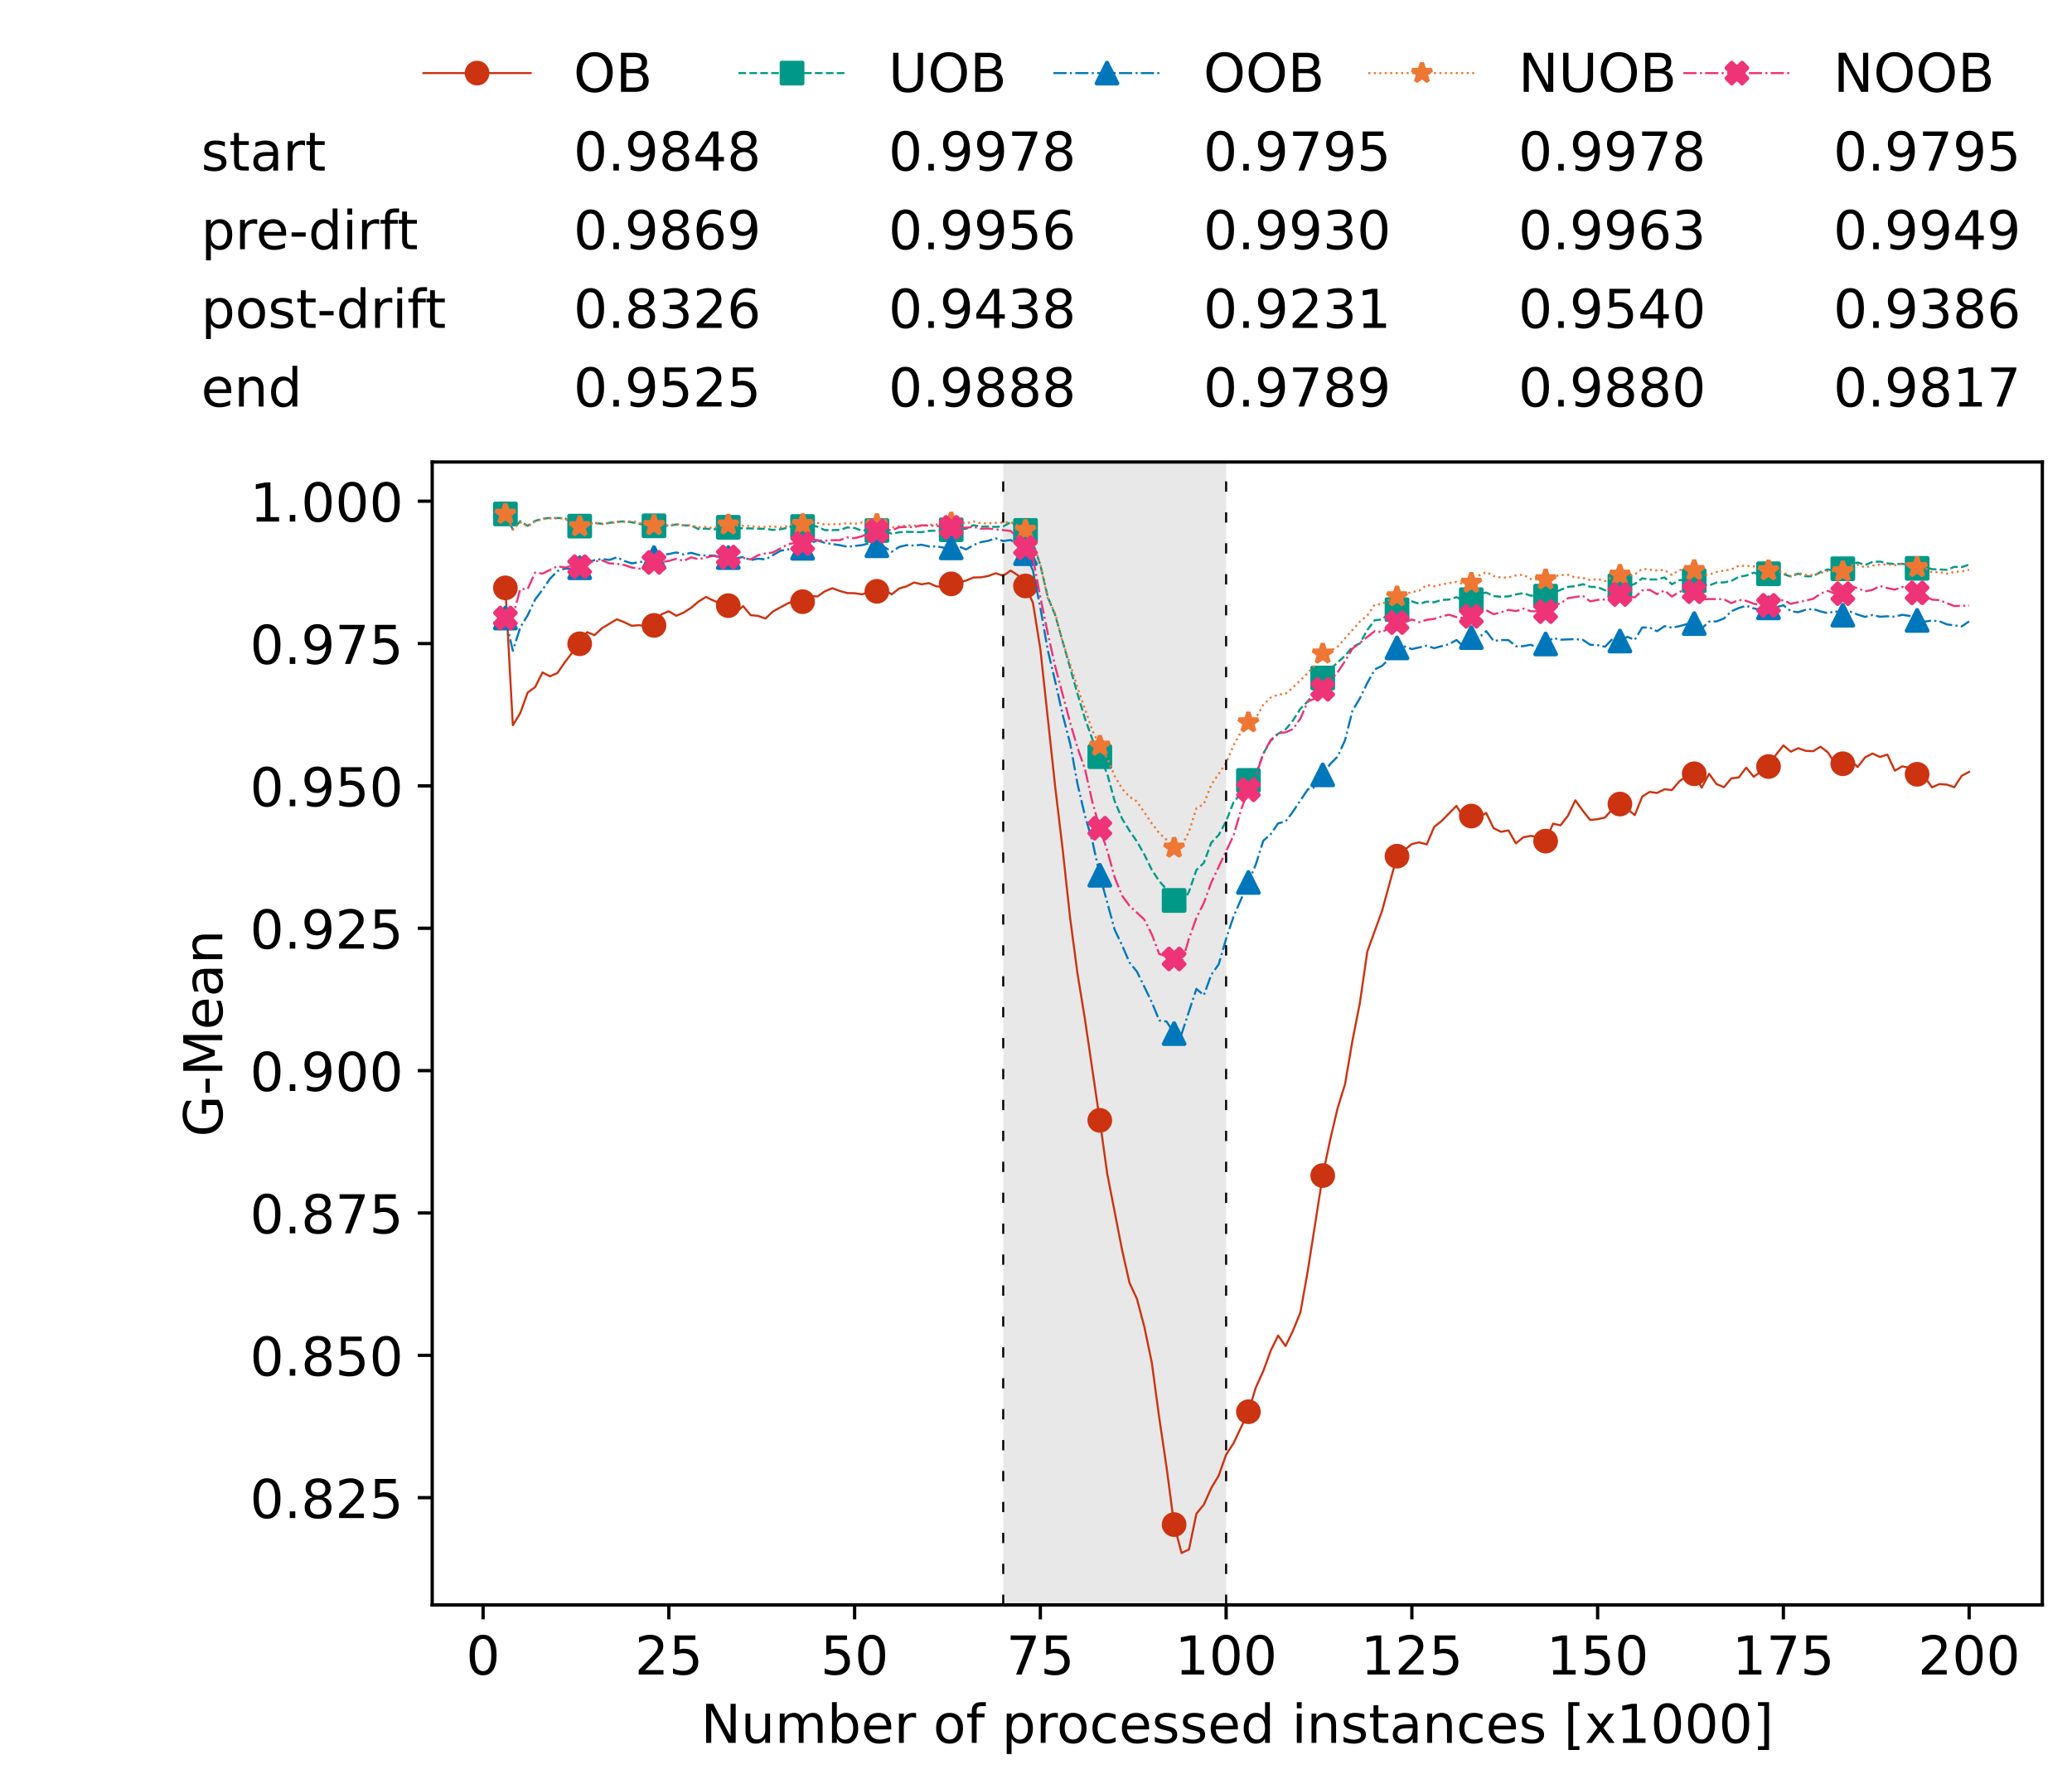 <?xml version="1.0" encoding="utf-8" standalone="no"?>
<!DOCTYPE svg PUBLIC "-//W3C//DTD SVG 1.1//EN"
  "http://www.w3.org/Graphics/SVG/1.1/DTD/svg11.dtd">
<!-- Created with matplotlib (https://matplotlib.org/) -->
<svg height="432.615pt" version="1.1" viewBox="0 0 502.65 432.615" width="502.65pt" xmlns="http://www.w3.org/2000/svg" xmlns:xlink="http://www.w3.org/1999/xlink">
 <defs>
  <style type="text/css">*{stroke-linecap:butt;stroke-linejoin:round;}</style>
 </defs>
 <g id="figure_1">
  <g id="patch_1">
   <path d="M 0 432.615 
L 502.65 432.615 
L 502.65 0 
L 0 0 
z
" style="fill:#ffffff;"/>
  </g>
  <g id="axes_1">
   <g id="patch_2">
    <path d="M 104.85 389.252 
L 495.45 389.252 
L 495.45 112.052 
L 104.85 112.052 
z
" style="fill:#ffffff;"/>
   </g>
   <g id="patch_3">
    <path clip-path="url(#p1b3f2490b4)" d="M 297.446 389.252 
L 297.446 112.052 
L 243.372 112.052 
L 243.372 389.252 
z
" style="fill:#d3d3d3;opacity:0.5;"/>
   </g>
   <g id="matplotlib.axis_1">
    <g id="xtick_1">
     <g id="line2d_1">
      <defs>
       <path d="M 0 0 
L 0 3.5 
" id="m346f4fca48" style="stroke:#000000;stroke-width:0.8;"/>
      </defs>
      <g>
       <use style="stroke:#000000;stroke-width:0.8;" x="117.197" xlink:href="#m346f4fca48" y="389.252"/>
      </g>
     </g>
     <g id="text_1">
      <!-- 0 -->
      <g transform="translate(113.061 406.13)scale(0.13 -0.13)">
       <defs>
        <path d="M 31.781 66.406 
Q 24.172 66.406 20.328 58.906 
Q 16.5 51.422 16.5 36.375 
Q 16.5 21.391 20.328 13.891 
Q 24.172 6.391 31.781 6.391 
Q 39.453 6.391 43.281 13.891 
Q 47.125 21.391 47.125 36.375 
Q 47.125 51.422 43.281 58.906 
Q 39.453 66.406 31.781 66.406 
z
M 31.781 74.219 
Q 44.047 74.219 50.516 64.516 
Q 56.984 54.828 56.984 36.375 
Q 56.984 17.969 50.516 8.266 
Q 44.047 -1.422 31.781 -1.422 
Q 19.531 -1.422 13.062 8.266 
Q 6.594 17.969 6.594 36.375 
Q 6.594 54.828 13.062 64.516 
Q 19.531 74.219 31.781 74.219 
z
" id="DejaVuSans-48"/>
       </defs>
       <use xlink:href="#DejaVuSans-48"/>
      </g>
     </g>
    </g>
    <g id="xtick_2">
     <g id="line2d_2">
      <g>
       <use style="stroke:#000000;stroke-width:0.8;" x="162.259" xlink:href="#m346f4fca48" y="389.252"/>
      </g>
     </g>
     <g id="text_2">
      <!-- 25 -->
      <g transform="translate(153.988 406.13)scale(0.13 -0.13)">
       <defs>
        <path d="M 19.188 8.297 
L 53.609 8.297 
L 53.609 0 
L 7.328 0 
L 7.328 8.297 
Q 12.938 14.109 22.625 23.891 
Q 32.328 33.688 34.812 36.531 
Q 39.547 41.844 41.422 45.531 
Q 43.312 49.219 43.312 52.781 
Q 43.312 58.594 39.234 62.25 
Q 35.156 65.922 28.609 65.922 
Q 23.969 65.922 18.812 64.312 
Q 13.672 62.703 7.812 59.422 
L 7.812 69.391 
Q 13.766 71.781 18.938 73 
Q 24.125 74.219 28.422 74.219 
Q 39.75 74.219 46.484 68.547 
Q 53.219 62.891 53.219 53.422 
Q 53.219 48.922 51.531 44.891 
Q 49.859 40.875 45.406 35.406 
Q 44.188 33.984 37.641 27.219 
Q 31.109 20.453 19.188 8.297 
z
" id="DejaVuSans-50"/>
        <path d="M 10.797 72.906 
L 49.516 72.906 
L 49.516 64.594 
L 19.828 64.594 
L 19.828 46.734 
Q 21.969 47.469 24.109 47.828 
Q 26.266 48.188 28.422 48.188 
Q 40.625 48.188 47.75 41.5 
Q 54.891 34.812 54.891 23.391 
Q 54.891 11.625 47.562 5.094 
Q 40.234 -1.422 26.906 -1.422 
Q 22.312 -1.422 17.547 -0.641 
Q 12.797 0.141 7.719 1.703 
L 7.719 11.625 
Q 12.109 9.234 16.797 8.062 
Q 21.484 6.891 26.703 6.891 
Q 35.156 6.891 40.078 11.328 
Q 45.016 15.766 45.016 23.391 
Q 45.016 31 40.078 35.438 
Q 35.156 39.891 26.703 39.891 
Q 22.75 39.891 18.812 39.016 
Q 14.891 38.141 10.797 36.281 
z
" id="DejaVuSans-53"/>
       </defs>
       <use xlink:href="#DejaVuSans-50"/>
       <use x="63.623" xlink:href="#DejaVuSans-53"/>
      </g>
     </g>
    </g>
    <g id="xtick_3">
     <g id="line2d_3">
      <g>
       <use style="stroke:#000000;stroke-width:0.8;" x="207.322" xlink:href="#m346f4fca48" y="389.252"/>
      </g>
     </g>
     <g id="text_3">
      <!-- 50 -->
      <g transform="translate(199.05 406.13)scale(0.13 -0.13)">
       <use xlink:href="#DejaVuSans-53"/>
       <use x="63.623" xlink:href="#DejaVuSans-48"/>
      </g>
     </g>
    </g>
    <g id="xtick_4">
     <g id="line2d_4">
      <g>
       <use style="stroke:#000000;stroke-width:0.8;" x="252.384" xlink:href="#m346f4fca48" y="389.252"/>
      </g>
     </g>
     <g id="text_4">
      <!-- 75 -->
      <g transform="translate(244.113 406.13)scale(0.13 -0.13)">
       <defs>
        <path d="M 8.203 72.906 
L 55.078 72.906 
L 55.078 68.703 
L 28.609 0 
L 18.312 0 
L 43.219 64.594 
L 8.203 64.594 
z
" id="DejaVuSans-55"/>
       </defs>
       <use xlink:href="#DejaVuSans-55"/>
       <use x="63.623" xlink:href="#DejaVuSans-53"/>
      </g>
     </g>
    </g>
    <g id="xtick_5">
     <g id="line2d_5">
      <g>
       <use style="stroke:#000000;stroke-width:0.8;" x="297.446" xlink:href="#m346f4fca48" y="389.252"/>
      </g>
     </g>
     <g id="text_5">
      <!-- 100 -->
      <g transform="translate(285.039 406.13)scale(0.13 -0.13)">
       <defs>
        <path d="M 12.406 8.297 
L 28.516 8.297 
L 28.516 63.922 
L 10.984 60.406 
L 10.984 69.391 
L 28.422 72.906 
L 38.281 72.906 
L 38.281 8.297 
L 54.391 8.297 
L 54.391 0 
L 12.406 0 
z
" id="DejaVuSans-49"/>
       </defs>
       <use xlink:href="#DejaVuSans-49"/>
       <use x="63.623" xlink:href="#DejaVuSans-48"/>
       <use x="127.246" xlink:href="#DejaVuSans-48"/>
      </g>
     </g>
    </g>
    <g id="xtick_6">
     <g id="line2d_6">
      <g>
       <use style="stroke:#000000;stroke-width:0.8;" x="342.509" xlink:href="#m346f4fca48" y="389.252"/>
      </g>
     </g>
     <g id="text_6">
      <!-- 125 -->
      <g transform="translate(330.102 406.13)scale(0.13 -0.13)">
       <use xlink:href="#DejaVuSans-49"/>
       <use x="63.623" xlink:href="#DejaVuSans-50"/>
       <use x="127.246" xlink:href="#DejaVuSans-53"/>
      </g>
     </g>
    </g>
    <g id="xtick_7">
     <g id="line2d_7">
      <g>
       <use style="stroke:#000000;stroke-width:0.8;" x="387.571" xlink:href="#m346f4fca48" y="389.252"/>
      </g>
     </g>
     <g id="text_7">
      <!-- 150 -->
      <g transform="translate(375.164 406.13)scale(0.13 -0.13)">
       <use xlink:href="#DejaVuSans-49"/>
       <use x="63.623" xlink:href="#DejaVuSans-53"/>
       <use x="127.246" xlink:href="#DejaVuSans-48"/>
      </g>
     </g>
    </g>
    <g id="xtick_8">
     <g id="line2d_8">
      <g>
       <use style="stroke:#000000;stroke-width:0.8;" x="432.633" xlink:href="#m346f4fca48" y="389.252"/>
      </g>
     </g>
     <g id="text_8">
      <!-- 175 -->
      <g transform="translate(420.226 406.13)scale(0.13 -0.13)">
       <use xlink:href="#DejaVuSans-49"/>
       <use x="63.623" xlink:href="#DejaVuSans-55"/>
       <use x="127.246" xlink:href="#DejaVuSans-53"/>
      </g>
     </g>
    </g>
    <g id="xtick_9">
     <g id="line2d_9">
      <g>
       <use style="stroke:#000000;stroke-width:0.8;" x="477.695" xlink:href="#m346f4fca48" y="389.252"/>
      </g>
     </g>
     <g id="text_9">
      <!-- 200 -->
      <g transform="translate(465.289 406.13)scale(0.13 -0.13)">
       <use xlink:href="#DejaVuSans-50"/>
       <use x="63.623" xlink:href="#DejaVuSans-48"/>
       <use x="127.246" xlink:href="#DejaVuSans-48"/>
      </g>
     </g>
    </g>
    <g id="text_10">
     <!-- Number of processed instances [x1000] -->
     <g transform="translate(170.025 422.711)scale(0.13 -0.13)">
      <defs>
       <path d="M 9.812 72.906 
L 23.094 72.906 
L 55.422 11.922 
L 55.422 72.906 
L 64.984 72.906 
L 64.984 0 
L 51.703 0 
L 19.391 60.984 
L 19.391 0 
L 9.812 0 
z
" id="DejaVuSans-78"/>
       <path d="M 8.5 21.578 
L 8.5 54.688 
L 17.484 54.688 
L 17.484 21.922 
Q 17.484 14.156 20.5 10.266 
Q 23.531 6.391 29.594 6.391 
Q 36.859 6.391 41.078 11.031 
Q 45.312 15.672 45.312 23.688 
L 45.312 54.688 
L 54.297 54.688 
L 54.297 0 
L 45.312 0 
L 45.312 8.406 
Q 42.047 3.422 37.719 1 
Q 33.406 -1.422 27.688 -1.422 
Q 18.266 -1.422 13.375 4.438 
Q 8.5 10.297 8.5 21.578 
z
M 31.109 56 
z
" id="DejaVuSans-117"/>
       <path d="M 52 44.188 
Q 55.375 50.25 60.062 53.125 
Q 64.75 56 71.094 56 
Q 79.641 56 84.281 50.016 
Q 88.922 44.047 88.922 33.016 
L 88.922 0 
L 79.891 0 
L 79.891 32.719 
Q 79.891 40.578 77.094 44.375 
Q 74.312 48.188 68.609 48.188 
Q 61.625 48.188 57.562 43.547 
Q 53.516 38.922 53.516 30.906 
L 53.516 0 
L 44.484 0 
L 44.484 32.719 
Q 44.484 40.625 41.703 44.406 
Q 38.922 48.188 33.109 48.188 
Q 26.219 48.188 22.156 43.531 
Q 18.109 38.875 18.109 30.906 
L 18.109 0 
L 9.078 0 
L 9.078 54.688 
L 18.109 54.688 
L 18.109 46.188 
Q 21.188 51.219 25.484 53.609 
Q 29.781 56 35.688 56 
Q 41.656 56 45.828 52.969 
Q 50 49.953 52 44.188 
z
" id="DejaVuSans-109"/>
       <path d="M 48.688 27.297 
Q 48.688 37.203 44.609 42.844 
Q 40.531 48.484 33.406 48.484 
Q 26.266 48.484 22.188 42.844 
Q 18.109 37.203 18.109 27.297 
Q 18.109 17.391 22.188 11.75 
Q 26.266 6.109 33.406 6.109 
Q 40.531 6.109 44.609 11.75 
Q 48.688 17.391 48.688 27.297 
z
M 18.109 46.391 
Q 20.953 51.266 25.266 53.625 
Q 29.594 56 35.594 56 
Q 45.562 56 51.781 48.094 
Q 58.016 40.188 58.016 27.297 
Q 58.016 14.406 51.781 6.484 
Q 45.562 -1.422 35.594 -1.422 
Q 29.594 -1.422 25.266 0.953 
Q 20.953 3.328 18.109 8.203 
L 18.109 0 
L 9.078 0 
L 9.078 75.984 
L 18.109 75.984 
z
" id="DejaVuSans-98"/>
       <path d="M 56.203 29.594 
L 56.203 25.203 
L 14.891 25.203 
Q 15.484 15.922 20.484 11.062 
Q 25.484 6.203 34.422 6.203 
Q 39.594 6.203 44.453 7.469 
Q 49.312 8.734 54.109 11.281 
L 54.109 2.781 
Q 49.266 0.734 44.188 -0.344 
Q 39.109 -1.422 33.891 -1.422 
Q 20.797 -1.422 13.156 6.188 
Q 5.516 13.812 5.516 26.812 
Q 5.516 40.234 12.766 48.109 
Q 20.016 56 32.328 56 
Q 43.359 56 49.781 48.891 
Q 56.203 41.797 56.203 29.594 
z
M 47.219 32.234 
Q 47.125 39.594 43.094 43.984 
Q 39.062 48.391 32.422 48.391 
Q 24.906 48.391 20.391 44.141 
Q 15.875 39.891 15.188 32.172 
z
" id="DejaVuSans-101"/>
       <path d="M 41.109 46.297 
Q 39.594 47.172 37.812 47.578 
Q 36.031 48 33.891 48 
Q 26.266 48 22.188 43.047 
Q 18.109 38.094 18.109 28.812 
L 18.109 0 
L 9.078 0 
L 9.078 54.688 
L 18.109 54.688 
L 18.109 46.188 
Q 20.953 51.172 25.484 53.578 
Q 30.031 56 36.531 56 
Q 37.453 56 38.578 55.875 
Q 39.703 55.766 41.062 55.516 
z
" id="DejaVuSans-114"/>
       <path id="DejaVuSans-32"/>
       <path d="M 30.609 48.391 
Q 23.391 48.391 19.188 42.75 
Q 14.984 37.109 14.984 27.297 
Q 14.984 17.484 19.156 11.844 
Q 23.344 6.203 30.609 6.203 
Q 37.797 6.203 41.984 11.859 
Q 46.188 17.531 46.188 27.297 
Q 46.188 37.016 41.984 42.703 
Q 37.797 48.391 30.609 48.391 
z
M 30.609 56 
Q 42.328 56 49.016 48.375 
Q 55.719 40.766 55.719 27.297 
Q 55.719 13.875 49.016 6.219 
Q 42.328 -1.422 30.609 -1.422 
Q 18.844 -1.422 12.172 6.219 
Q 5.516 13.875 5.516 27.297 
Q 5.516 40.766 12.172 48.375 
Q 18.844 56 30.609 56 
z
" id="DejaVuSans-111"/>
       <path d="M 37.109 75.984 
L 37.109 68.5 
L 28.516 68.5 
Q 23.688 68.5 21.797 66.547 
Q 19.922 64.594 19.922 59.516 
L 19.922 54.688 
L 34.719 54.688 
L 34.719 47.703 
L 19.922 47.703 
L 19.922 0 
L 10.891 0 
L 10.891 47.703 
L 2.297 47.703 
L 2.297 54.688 
L 10.891 54.688 
L 10.891 58.5 
Q 10.891 67.625 15.141 71.797 
Q 19.391 75.984 28.609 75.984 
z
" id="DejaVuSans-102"/>
       <path d="M 18.109 8.203 
L 18.109 -20.797 
L 9.078 -20.797 
L 9.078 54.688 
L 18.109 54.688 
L 18.109 46.391 
Q 20.953 51.266 25.266 53.625 
Q 29.594 56 35.594 56 
Q 45.562 56 51.781 48.094 
Q 58.016 40.188 58.016 27.297 
Q 58.016 14.406 51.781 6.484 
Q 45.562 -1.422 35.594 -1.422 
Q 29.594 -1.422 25.266 0.953 
Q 20.953 3.328 18.109 8.203 
z
M 48.688 27.297 
Q 48.688 37.203 44.609 42.844 
Q 40.531 48.484 33.406 48.484 
Q 26.266 48.484 22.188 42.844 
Q 18.109 37.203 18.109 27.297 
Q 18.109 17.391 22.188 11.75 
Q 26.266 6.109 33.406 6.109 
Q 40.531 6.109 44.609 11.75 
Q 48.688 17.391 48.688 27.297 
z
" id="DejaVuSans-112"/>
       <path d="M 48.781 52.594 
L 48.781 44.188 
Q 44.969 46.297 41.141 47.344 
Q 37.312 48.391 33.406 48.391 
Q 24.656 48.391 19.812 42.844 
Q 14.984 37.312 14.984 27.297 
Q 14.984 17.281 19.812 11.734 
Q 24.656 6.203 33.406 6.203 
Q 37.312 6.203 41.141 7.25 
Q 44.969 8.297 48.781 10.406 
L 48.781 2.094 
Q 45.016 0.344 40.984 -0.531 
Q 36.969 -1.422 32.422 -1.422 
Q 20.062 -1.422 12.781 6.344 
Q 5.516 14.109 5.516 27.297 
Q 5.516 40.672 12.859 48.328 
Q 20.219 56 33.016 56 
Q 37.156 56 41.109 55.141 
Q 45.062 54.297 48.781 52.594 
z
" id="DejaVuSans-99"/>
       <path d="M 44.281 53.078 
L 44.281 44.578 
Q 40.484 46.531 36.375 47.5 
Q 32.281 48.484 27.875 48.484 
Q 21.188 48.484 17.844 46.438 
Q 14.5 44.391 14.5 40.281 
Q 14.5 37.156 16.891 35.375 
Q 19.281 33.594 26.516 31.984 
L 29.594 31.297 
Q 39.156 29.25 43.188 25.516 
Q 47.219 21.781 47.219 15.094 
Q 47.219 7.469 41.188 3.016 
Q 35.156 -1.422 24.609 -1.422 
Q 20.219 -1.422 15.453 -0.562 
Q 10.688 0.297 5.422 2 
L 5.422 11.281 
Q 10.406 8.688 15.234 7.391 
Q 20.062 6.109 24.812 6.109 
Q 31.156 6.109 34.562 8.281 
Q 37.984 10.453 37.984 14.406 
Q 37.984 18.062 35.516 20.016 
Q 33.062 21.969 24.703 23.781 
L 21.578 24.516 
Q 13.234 26.266 9.516 29.906 
Q 5.812 33.547 5.812 39.891 
Q 5.812 47.609 11.281 51.797 
Q 16.75 56 26.812 56 
Q 31.781 56 36.172 55.266 
Q 40.578 54.547 44.281 53.078 
z
" id="DejaVuSans-115"/>
       <path d="M 45.406 46.391 
L 45.406 75.984 
L 54.391 75.984 
L 54.391 0 
L 45.406 0 
L 45.406 8.203 
Q 42.578 3.328 38.25 0.953 
Q 33.938 -1.422 27.875 -1.422 
Q 17.969 -1.422 11.734 6.484 
Q 5.516 14.406 5.516 27.297 
Q 5.516 40.188 11.734 48.094 
Q 17.969 56 27.875 56 
Q 33.938 56 38.25 53.625 
Q 42.578 51.266 45.406 46.391 
z
M 14.797 27.297 
Q 14.797 17.391 18.875 11.75 
Q 22.953 6.109 30.078 6.109 
Q 37.203 6.109 41.297 11.75 
Q 45.406 17.391 45.406 27.297 
Q 45.406 37.203 41.297 42.844 
Q 37.203 48.484 30.078 48.484 
Q 22.953 48.484 18.875 42.844 
Q 14.797 37.203 14.797 27.297 
z
" id="DejaVuSans-100"/>
       <path d="M 9.422 54.688 
L 18.406 54.688 
L 18.406 0 
L 9.422 0 
z
M 9.422 75.984 
L 18.406 75.984 
L 18.406 64.594 
L 9.422 64.594 
z
" id="DejaVuSans-105"/>
       <path d="M 54.891 33.016 
L 54.891 0 
L 45.906 0 
L 45.906 32.719 
Q 45.906 40.484 42.875 44.328 
Q 39.844 48.188 33.797 48.188 
Q 26.516 48.188 22.312 43.547 
Q 18.109 38.922 18.109 30.906 
L 18.109 0 
L 9.078 0 
L 9.078 54.688 
L 18.109 54.688 
L 18.109 46.188 
Q 21.344 51.125 25.703 53.562 
Q 30.078 56 35.797 56 
Q 45.219 56 50.047 50.172 
Q 54.891 44.344 54.891 33.016 
z
" id="DejaVuSans-110"/>
       <path d="M 18.312 70.219 
L 18.312 54.688 
L 36.812 54.688 
L 36.812 47.703 
L 18.312 47.703 
L 18.312 18.016 
Q 18.312 11.328 20.141 9.422 
Q 21.969 7.516 27.594 7.516 
L 36.812 7.516 
L 36.812 0 
L 27.594 0 
Q 17.188 0 13.234 3.875 
Q 9.281 7.766 9.281 18.016 
L 9.281 47.703 
L 2.688 47.703 
L 2.688 54.688 
L 9.281 54.688 
L 9.281 70.219 
z
" id="DejaVuSans-116"/>
       <path d="M 34.281 27.484 
Q 23.391 27.484 19.188 25 
Q 14.984 22.516 14.984 16.5 
Q 14.984 11.719 18.141 8.906 
Q 21.297 6.109 26.703 6.109 
Q 34.188 6.109 38.703 11.406 
Q 43.219 16.703 43.219 25.484 
L 43.219 27.484 
z
M 52.203 31.203 
L 52.203 0 
L 43.219 0 
L 43.219 8.297 
Q 40.141 3.328 35.547 0.953 
Q 30.953 -1.422 24.312 -1.422 
Q 15.922 -1.422 10.953 3.297 
Q 6 8.016 6 15.922 
Q 6 25.141 12.172 29.828 
Q 18.359 34.516 30.609 34.516 
L 43.219 34.516 
L 43.219 35.406 
Q 43.219 41.609 39.141 45 
Q 35.062 48.391 27.688 48.391 
Q 23 48.391 18.547 47.266 
Q 14.109 46.141 10.016 43.891 
L 10.016 52.203 
Q 14.938 54.109 19.578 55.047 
Q 24.219 56 28.609 56 
Q 40.484 56 46.344 49.844 
Q 52.203 43.703 52.203 31.203 
z
" id="DejaVuSans-97"/>
       <path d="M 8.594 75.984 
L 29.297 75.984 
L 29.297 69 
L 17.578 69 
L 17.578 -6.203 
L 29.297 -6.203 
L 29.297 -13.188 
L 8.594 -13.188 
z
" id="DejaVuSans-91"/>
       <path d="M 54.891 54.688 
L 35.109 28.078 
L 55.906 0 
L 45.312 0 
L 29.391 21.484 
L 13.484 0 
L 2.875 0 
L 24.125 28.609 
L 4.688 54.688 
L 15.281 54.688 
L 29.781 35.203 
L 44.281 54.688 
z
" id="DejaVuSans-120"/>
       <path d="M 30.422 75.984 
L 30.422 -13.188 
L 9.719 -13.188 
L 9.719 -6.203 
L 21.391 -6.203 
L 21.391 69 
L 9.719 69 
L 9.719 75.984 
z
" id="DejaVuSans-93"/>
      </defs>
      <use xlink:href="#DejaVuSans-78"/>
      <use x="74.805" xlink:href="#DejaVuSans-117"/>
      <use x="138.184" xlink:href="#DejaVuSans-109"/>
      <use x="235.596" xlink:href="#DejaVuSans-98"/>
      <use x="299.072" xlink:href="#DejaVuSans-101"/>
      <use x="360.596" xlink:href="#DejaVuSans-114"/>
      <use x="401.709" xlink:href="#DejaVuSans-32"/>
      <use x="433.496" xlink:href="#DejaVuSans-111"/>
      <use x="494.678" xlink:href="#DejaVuSans-102"/>
      <use x="529.883" xlink:href="#DejaVuSans-32"/>
      <use x="561.67" xlink:href="#DejaVuSans-112"/>
      <use x="625.146" xlink:href="#DejaVuSans-114"/>
      <use x="664.01" xlink:href="#DejaVuSans-111"/>
      <use x="725.191" xlink:href="#DejaVuSans-99"/>
      <use x="780.172" xlink:href="#DejaVuSans-101"/>
      <use x="841.695" xlink:href="#DejaVuSans-115"/>
      <use x="893.795" xlink:href="#DejaVuSans-115"/>
      <use x="945.895" xlink:href="#DejaVuSans-101"/>
      <use x="1007.418" xlink:href="#DejaVuSans-100"/>
      <use x="1070.895" xlink:href="#DejaVuSans-32"/>
      <use x="1102.682" xlink:href="#DejaVuSans-105"/>
      <use x="1130.465" xlink:href="#DejaVuSans-110"/>
      <use x="1193.844" xlink:href="#DejaVuSans-115"/>
      <use x="1245.943" xlink:href="#DejaVuSans-116"/>
      <use x="1285.152" xlink:href="#DejaVuSans-97"/>
      <use x="1346.432" xlink:href="#DejaVuSans-110"/>
      <use x="1409.811" xlink:href="#DejaVuSans-99"/>
      <use x="1464.791" xlink:href="#DejaVuSans-101"/>
      <use x="1526.314" xlink:href="#DejaVuSans-115"/>
      <use x="1578.414" xlink:href="#DejaVuSans-32"/>
      <use x="1610.201" xlink:href="#DejaVuSans-91"/>
      <use x="1649.215" xlink:href="#DejaVuSans-120"/>
      <use x="1708.395" xlink:href="#DejaVuSans-49"/>
      <use x="1772.018" xlink:href="#DejaVuSans-48"/>
      <use x="1835.641" xlink:href="#DejaVuSans-48"/>
      <use x="1899.264" xlink:href="#DejaVuSans-48"/>
      <use x="1962.887" xlink:href="#DejaVuSans-93"/>
     </g>
    </g>
   </g>
   <g id="matplotlib.axis_2">
    <g id="ytick_1">
     <g id="line2d_10">
      <defs>
       <path d="M 0 0 
L -3.5 0 
" id="m7ee661d6ad" style="stroke:#000000;stroke-width:0.8;"/>
      </defs>
      <g>
       <use style="stroke:#000000;stroke-width:0.8;" x="104.85" xlink:href="#m7ee661d6ad" y="363.236"/>
      </g>
     </g>
     <g id="text_11">
      <!-- 0.825 -->
      <g transform="translate(60.633 368.175)scale(0.13 -0.13)">
       <defs>
        <path d="M 10.688 12.406 
L 21 12.406 
L 21 0 
L 10.688 0 
z
" id="DejaVuSans-46"/>
        <path d="M 31.781 34.625 
Q 24.75 34.625 20.719 30.859 
Q 16.703 27.094 16.703 20.516 
Q 16.703 13.922 20.719 10.156 
Q 24.75 6.391 31.781 6.391 
Q 38.812 6.391 42.859 10.172 
Q 46.922 13.969 46.922 20.516 
Q 46.922 27.094 42.891 30.859 
Q 38.875 34.625 31.781 34.625 
z
M 21.922 38.812 
Q 15.578 40.375 12.031 44.719 
Q 8.5 49.078 8.5 55.328 
Q 8.5 64.062 14.719 69.141 
Q 20.953 74.219 31.781 74.219 
Q 42.672 74.219 48.875 69.141 
Q 55.078 64.062 55.078 55.328 
Q 55.078 49.078 51.531 44.719 
Q 48 40.375 41.703 38.812 
Q 48.828 37.156 52.797 32.312 
Q 56.781 27.484 56.781 20.516 
Q 56.781 9.906 50.312 4.234 
Q 43.844 -1.422 31.781 -1.422 
Q 19.734 -1.422 13.25 4.234 
Q 6.781 9.906 6.781 20.516 
Q 6.781 27.484 10.781 32.312 
Q 14.797 37.156 21.922 38.812 
z
M 18.312 54.391 
Q 18.312 48.734 21.844 45.562 
Q 25.391 42.391 31.781 42.391 
Q 38.141 42.391 41.719 45.562 
Q 45.312 48.734 45.312 54.391 
Q 45.312 60.062 41.719 63.234 
Q 38.141 66.406 31.781 66.406 
Q 25.391 66.406 21.844 63.234 
Q 18.312 60.062 18.312 54.391 
z
" id="DejaVuSans-56"/>
       </defs>
       <use xlink:href="#DejaVuSans-48"/>
       <use x="63.623" xlink:href="#DejaVuSans-46"/>
       <use x="95.41" xlink:href="#DejaVuSans-56"/>
       <use x="159.033" xlink:href="#DejaVuSans-50"/>
       <use x="222.656" xlink:href="#DejaVuSans-53"/>
      </g>
     </g>
    </g>
    <g id="ytick_2">
     <g id="line2d_11">
      <g>
       <use style="stroke:#000000;stroke-width:0.8;" x="104.85" xlink:href="#m7ee661d6ad" y="328.711"/>
      </g>
     </g>
     <g id="text_12">
      <!-- 0.850 -->
      <g transform="translate(60.633 333.65)scale(0.13 -0.13)">
       <use xlink:href="#DejaVuSans-48"/>
       <use x="63.623" xlink:href="#DejaVuSans-46"/>
       <use x="95.41" xlink:href="#DejaVuSans-56"/>
       <use x="159.033" xlink:href="#DejaVuSans-53"/>
       <use x="222.656" xlink:href="#DejaVuSans-48"/>
      </g>
     </g>
    </g>
    <g id="ytick_3">
     <g id="line2d_12">
      <g>
       <use style="stroke:#000000;stroke-width:0.8;" x="104.85" xlink:href="#m7ee661d6ad" y="294.185"/>
      </g>
     </g>
     <g id="text_13">
      <!-- 0.875 -->
      <g transform="translate(60.633 299.124)scale(0.13 -0.13)">
       <use xlink:href="#DejaVuSans-48"/>
       <use x="63.623" xlink:href="#DejaVuSans-46"/>
       <use x="95.41" xlink:href="#DejaVuSans-56"/>
       <use x="159.033" xlink:href="#DejaVuSans-55"/>
       <use x="222.656" xlink:href="#DejaVuSans-53"/>
      </g>
     </g>
    </g>
    <g id="ytick_4">
     <g id="line2d_13">
      <g>
       <use style="stroke:#000000;stroke-width:0.8;" x="104.85" xlink:href="#m7ee661d6ad" y="259.659"/>
      </g>
     </g>
     <g id="text_14">
      <!-- 0.900 -->
      <g transform="translate(60.633 264.598)scale(0.13 -0.13)">
       <defs>
        <path d="M 10.984 1.516 
L 10.984 10.5 
Q 14.703 8.734 18.5 7.812 
Q 22.312 6.891 25.984 6.891 
Q 35.75 6.891 40.891 13.453 
Q 46.047 20.016 46.781 33.406 
Q 43.953 29.203 39.594 26.953 
Q 35.25 24.703 29.984 24.703 
Q 19.047 24.703 12.672 31.312 
Q 6.297 37.938 6.297 49.422 
Q 6.297 60.641 12.938 67.422 
Q 19.578 74.219 30.609 74.219 
Q 43.266 74.219 49.922 64.516 
Q 56.594 54.828 56.594 36.375 
Q 56.594 19.141 48.406 8.859 
Q 40.234 -1.422 26.422 -1.422 
Q 22.703 -1.422 18.891 -0.688 
Q 15.094 0.047 10.984 1.516 
z
M 30.609 32.422 
Q 37.25 32.422 41.125 36.953 
Q 45.016 41.5 45.016 49.422 
Q 45.016 57.281 41.125 61.844 
Q 37.25 66.406 30.609 66.406 
Q 23.969 66.406 20.094 61.844 
Q 16.219 57.281 16.219 49.422 
Q 16.219 41.5 20.094 36.953 
Q 23.969 32.422 30.609 32.422 
z
" id="DejaVuSans-57"/>
       </defs>
       <use xlink:href="#DejaVuSans-48"/>
       <use x="63.623" xlink:href="#DejaVuSans-46"/>
       <use x="95.41" xlink:href="#DejaVuSans-57"/>
       <use x="159.033" xlink:href="#DejaVuSans-48"/>
       <use x="222.656" xlink:href="#DejaVuSans-48"/>
      </g>
     </g>
    </g>
    <g id="ytick_5">
     <g id="line2d_14">
      <g>
       <use style="stroke:#000000;stroke-width:0.8;" x="104.85" xlink:href="#m7ee661d6ad" y="225.133"/>
      </g>
     </g>
     <g id="text_15">
      <!-- 0.925 -->
      <g transform="translate(60.633 230.072)scale(0.13 -0.13)">
       <use xlink:href="#DejaVuSans-48"/>
       <use x="63.623" xlink:href="#DejaVuSans-46"/>
       <use x="95.41" xlink:href="#DejaVuSans-57"/>
       <use x="159.033" xlink:href="#DejaVuSans-50"/>
       <use x="222.656" xlink:href="#DejaVuSans-53"/>
      </g>
     </g>
    </g>
    <g id="ytick_6">
     <g id="line2d_15">
      <g>
       <use style="stroke:#000000;stroke-width:0.8;" x="104.85" xlink:href="#m7ee661d6ad" y="190.607"/>
      </g>
     </g>
     <g id="text_16">
      <!-- 0.950 -->
      <g transform="translate(60.633 195.546)scale(0.13 -0.13)">
       <use xlink:href="#DejaVuSans-48"/>
       <use x="63.623" xlink:href="#DejaVuSans-46"/>
       <use x="95.41" xlink:href="#DejaVuSans-57"/>
       <use x="159.033" xlink:href="#DejaVuSans-53"/>
       <use x="222.656" xlink:href="#DejaVuSans-48"/>
      </g>
     </g>
    </g>
    <g id="ytick_7">
     <g id="line2d_16">
      <g>
       <use style="stroke:#000000;stroke-width:0.8;" x="104.85" xlink:href="#m7ee661d6ad" y="156.081"/>
      </g>
     </g>
     <g id="text_17">
      <!-- 0.975 -->
      <g transform="translate(60.633 161.02)scale(0.13 -0.13)">
       <use xlink:href="#DejaVuSans-48"/>
       <use x="63.623" xlink:href="#DejaVuSans-46"/>
       <use x="95.41" xlink:href="#DejaVuSans-57"/>
       <use x="159.033" xlink:href="#DejaVuSans-55"/>
       <use x="222.656" xlink:href="#DejaVuSans-53"/>
      </g>
     </g>
    </g>
    <g id="ytick_8">
     <g id="line2d_17">
      <g>
       <use style="stroke:#000000;stroke-width:0.8;" x="104.85" xlink:href="#m7ee661d6ad" y="121.555"/>
      </g>
     </g>
     <g id="text_18">
      <!-- 1.000 -->
      <g transform="translate(60.633 126.494)scale(0.13 -0.13)">
       <use xlink:href="#DejaVuSans-49"/>
       <use x="63.623" xlink:href="#DejaVuSans-46"/>
       <use x="95.41" xlink:href="#DejaVuSans-48"/>
       <use x="159.033" xlink:href="#DejaVuSans-48"/>
       <use x="222.656" xlink:href="#DejaVuSans-48"/>
      </g>
     </g>
    </g>
    <g id="text_19">
     <!-- G-Mean -->
     <g transform="translate(53.93 275.744)rotate(-90)scale(0.13 -0.13)">
      <defs>
       <path d="M 59.516 10.406 
L 59.516 29.984 
L 43.406 29.984 
L 43.406 38.094 
L 69.281 38.094 
L 69.281 6.781 
Q 63.578 2.734 56.688 0.656 
Q 49.812 -1.422 42 -1.422 
Q 24.906 -1.422 15.25 8.562 
Q 5.609 18.562 5.609 36.375 
Q 5.609 54.25 15.25 64.234 
Q 24.906 74.219 42 74.219 
Q 49.125 74.219 55.547 72.453 
Q 61.969 70.703 67.391 67.281 
L 67.391 56.781 
Q 61.922 61.422 55.766 63.766 
Q 49.609 66.109 42.828 66.109 
Q 29.438 66.109 22.719 58.641 
Q 16.016 51.172 16.016 36.375 
Q 16.016 21.625 22.719 14.156 
Q 29.438 6.688 42.828 6.688 
Q 48.047 6.688 52.141 7.594 
Q 56.25 8.5 59.516 10.406 
z
" id="DejaVuSans-71"/>
       <path d="M 4.891 31.391 
L 31.203 31.391 
L 31.203 23.391 
L 4.891 23.391 
z
" id="DejaVuSans-45"/>
       <path d="M 9.812 72.906 
L 24.516 72.906 
L 43.109 23.297 
L 61.812 72.906 
L 76.516 72.906 
L 76.516 0 
L 66.891 0 
L 66.891 64.016 
L 48.094 14.016 
L 38.188 14.016 
L 19.391 64.016 
L 19.391 0 
L 9.812 0 
z
" id="DejaVuSans-77"/>
      </defs>
      <use xlink:href="#DejaVuSans-71"/>
      <use x="77.49" xlink:href="#DejaVuSans-45"/>
      <use x="113.574" xlink:href="#DejaVuSans-77"/>
      <use x="199.854" xlink:href="#DejaVuSans-101"/>
      <use x="261.377" xlink:href="#DejaVuSans-97"/>
      <use x="322.656" xlink:href="#DejaVuSans-110"/>
     </g>
    </g>
   </g>
   <g id="line2d_18"/>
   <g id="line2d_19"/>
   <g id="line2d_20"/>
   <g id="line2d_21"/>
   <g id="line2d_22"/>
   <g id="line2d_23">
    <path clip-path="url(#p1b3f2490b4)" d="M 122.605 142.579 
L 124.407 175.893 
L 126.21 172.949 
L 128.012 167.966 
L 129.815 166.645 
L 131.617 163.088 
L 133.419 164.026 
L 135.222 163.241 
L 137.024 160.62 
L 138.827 158.266 
L 140.629 156.139 
L 142.432 153.32 
L 144.234 154.044 
L 146.037 152.359 
L 149.642 150.197 
L 151.444 150.913 
L 153.247 151.771 
L 155.049 151.632 
L 156.852 151.921 
L 158.654 151.684 
L 160.457 148.987 
L 162.259 148.257 
L 164.062 149.35 
L 165.864 148.56 
L 167.667 147.411 
L 169.469 145.888 
L 171.272 144.78 
L 173.074 145.668 
L 174.877 146.406 
L 176.679 146.889 
L 178.482 148.574 
L 180.284 147.008 
L 182.087 149.193 
L 183.889 149.373 
L 185.692 150.019 
L 187.494 148.315 
L 191.099 146.348 
L 192.902 145.691 
L 194.704 145.932 
L 196.507 144.563 
L 198.309 144.663 
L 200.112 143.401 
L 201.914 142.668 
L 203.717 143.323 
L 205.519 143.836 
L 207.322 143.879 
L 209.124 144.143 
L 210.927 143.544 
L 212.729 143.418 
L 214.532 143.127 
L 216.334 144.147 
L 218.137 142.718 
L 219.939 142.201 
L 221.742 141.276 
L 223.544 141.717 
L 225.347 141.431 
L 227.149 142.214 
L 228.952 142.335 
L 230.754 141.607 
L 232.557 141.29 
L 234.359 140.806 
L 236.162 140.059 
L 237.964 140.024 
L 239.767 139.693 
L 241.569 139.029 
L 243.372 139.652 
L 245.174 138.388 
L 246.976 139.556 
L 248.779 142.113 
L 250.581 146.21 
L 252.384 157.43 
L 255.989 190.91 
L 257.791 205.997 
L 259.594 222.572 
L 261.396 236.165 
L 263.199 247.214 
L 266.804 271.721 
L 268.606 284.667 
L 272.211 303.188 
L 274.014 311.151 
L 275.816 315.039 
L 277.619 321.854 
L 279.421 330.49 
L 281.224 343.875 
L 283.026 356.058 
L 284.829 369.759 
L 286.631 376.652 
L 288.434 375.809 
L 290.236 367.133 
L 292.039 364.921 
L 293.841 360.893 
L 295.644 357.893 
L 297.446 352.794 
L 299.249 350.032 
L 302.854 342.397 
L 304.656 336.495 
L 306.459 332.537 
L 308.261 327.592 
L 310.064 323.907 
L 311.866 326.456 
L 313.669 322.737 
L 315.471 318.296 
L 317.274 308.126 
L 320.879 285.116 
L 322.681 276.468 
L 324.484 268.797 
L 326.286 262.976 
L 328.089 252.413 
L 329.891 243.271 
L 331.694 230.804 
L 335.299 220.85 
L 338.904 207.656 
L 342.509 204.69 
L 344.311 204.305 
L 346.114 204.793 
L 347.916 200.554 
L 349.719 199.113 
L 353.324 195.451 
L 355.126 198.447 
L 356.928 197.919 
L 358.731 198.351 
L 360.533 197.15 
L 362.336 200.87 
L 364.138 201.742 
L 365.941 201.402 
L 367.743 204.545 
L 369.546 203.078 
L 371.348 202.73 
L 373.151 203.009 
L 374.953 204.004 
L 376.756 199.763 
L 378.558 200.178 
L 380.361 197.871 
L 382.163 194.101 
L 383.966 196.612 
L 385.768 198.879 
L 387.571 198.676 
L 389.373 198.275 
L 391.176 196.171 
L 392.978 195.012 
L 394.781 196.215 
L 396.583 197.695 
L 398.386 193.205 
L 400.188 192.062 
L 401.991 192.318 
L 403.793 191.422 
L 405.596 191.615 
L 407.398 189.497 
L 409.201 188.196 
L 411.003 187.663 
L 412.806 191.066 
L 414.608 187.673 
L 416.411 190.161 
L 418.213 190.921 
L 420.016 188.78 
L 421.818 188.547 
L 423.621 186.183 
L 425.423 188.377 
L 429.028 185.908 
L 430.831 183.07 
L 432.633 180.791 
L 434.436 182.301 
L 436.238 181.464 
L 438.041 182.103 
L 439.843 182.185 
L 441.646 181.103 
L 443.448 182.482 
L 445.251 185.372 
L 447.053 185.229 
L 448.856 184.256 
L 450.658 186.022 
L 452.461 183.68 
L 454.263 182.752 
L 456.066 183.59 
L 457.868 183.014 
L 459.671 186.916 
L 461.473 185.86 
L 463.276 186.242 
L 465.078 187.788 
L 466.881 188.399 
L 468.683 190.953 
L 470.485 190.166 
L 472.288 190.288 
L 474.09 190.928 
L 475.893 188.171 
L 477.695 187.198 
L 477.695 187.198 
" style="fill:none;stroke:#cc3311;stroke-linecap:square;stroke-width:0.5;"/>
    <defs>
     <path d="M 0 2.5 
C 0.663 2.5 1.299 2.237 1.768 1.768 
C 2.237 1.299 2.5 0.663 2.5 0 
C 2.5 -0.663 2.237 -1.299 1.768 -1.768 
C 1.299 -2.237 0.663 -2.5 0 -2.5 
C -0.663 -2.5 -1.299 -2.237 -1.768 -1.768 
C -2.237 -1.299 -2.5 -0.663 -2.5 0 
C -2.5 0.663 -2.237 1.299 -1.768 1.768 
C -1.299 2.237 -0.663 2.5 0 2.5 
z
" id="m8d2e8f62d3" style="stroke:#cc3311;"/>
    </defs>
    <g clip-path="url(#p1b3f2490b4)">
     <use style="fill:#cc3311;stroke:#cc3311;" x="122.605" xlink:href="#m8d2e8f62d3" y="142.579"/>
     <use style="fill:#cc3311;stroke:#cc3311;" x="140.629" xlink:href="#m8d2e8f62d3" y="156.139"/>
     <use style="fill:#cc3311;stroke:#cc3311;" x="158.654" xlink:href="#m8d2e8f62d3" y="151.684"/>
     <use style="fill:#cc3311;stroke:#cc3311;" x="176.679" xlink:href="#m8d2e8f62d3" y="146.889"/>
     <use style="fill:#cc3311;stroke:#cc3311;" x="194.704" xlink:href="#m8d2e8f62d3" y="145.932"/>
     <use style="fill:#cc3311;stroke:#cc3311;" x="212.729" xlink:href="#m8d2e8f62d3" y="143.418"/>
     <use style="fill:#cc3311;stroke:#cc3311;" x="230.754" xlink:href="#m8d2e8f62d3" y="141.607"/>
     <use style="fill:#cc3311;stroke:#cc3311;" x="248.779" xlink:href="#m8d2e8f62d3" y="142.113"/>
     <use style="fill:#cc3311;stroke:#cc3311;" x="266.804" xlink:href="#m8d2e8f62d3" y="271.721"/>
     <use style="fill:#cc3311;stroke:#cc3311;" x="284.829" xlink:href="#m8d2e8f62d3" y="369.759"/>
     <use style="fill:#cc3311;stroke:#cc3311;" x="302.854" xlink:href="#m8d2e8f62d3" y="342.397"/>
     <use style="fill:#cc3311;stroke:#cc3311;" x="320.879" xlink:href="#m8d2e8f62d3" y="285.116"/>
     <use style="fill:#cc3311;stroke:#cc3311;" x="338.904" xlink:href="#m8d2e8f62d3" y="207.656"/>
     <use style="fill:#cc3311;stroke:#cc3311;" x="356.928" xlink:href="#m8d2e8f62d3" y="197.919"/>
     <use style="fill:#cc3311;stroke:#cc3311;" x="374.953" xlink:href="#m8d2e8f62d3" y="204.004"/>
     <use style="fill:#cc3311;stroke:#cc3311;" x="392.978" xlink:href="#m8d2e8f62d3" y="195.012"/>
     <use style="fill:#cc3311;stroke:#cc3311;" x="411.003" xlink:href="#m8d2e8f62d3" y="187.663"/>
     <use style="fill:#cc3311;stroke:#cc3311;" x="429.028" xlink:href="#m8d2e8f62d3" y="185.908"/>
     <use style="fill:#cc3311;stroke:#cc3311;" x="447.053" xlink:href="#m8d2e8f62d3" y="185.229"/>
     <use style="fill:#cc3311;stroke:#cc3311;" x="465.078" xlink:href="#m8d2e8f62d3" y="187.788"/>
    </g>
   </g>
   <g id="line2d_24"/>
   <g id="line2d_25"/>
   <g id="line2d_26"/>
   <g id="line2d_27"/>
   <g id="line2d_28">
    <path clip-path="url(#p1b3f2490b4)" d="M 122.605 124.652 
L 124.407 128.449 
L 126.21 126.409 
L 128.012 127.529 
L 129.815 126.334 
L 131.617 125.79 
L 133.419 125.619 
L 137.024 125.655 
L 138.827 126.873 
L 140.629 127.599 
L 144.234 126.787 
L 146.037 127.049 
L 149.642 126.555 
L 151.444 126.444 
L 153.247 126.666 
L 155.049 127.021 
L 156.852 127.568 
L 162.259 127.552 
L 164.062 127.2 
L 165.864 127.429 
L 167.667 127.468 
L 169.469 128.312 
L 171.272 128.196 
L 173.074 128.41 
L 176.679 127.884 
L 178.482 128.078 
L 185.692 128.263 
L 187.494 128.521 
L 189.297 128.383 
L 191.099 127.98 
L 192.902 127.351 
L 194.704 127.701 
L 196.507 127.414 
L 198.309 127.742 
L 200.112 128.577 
L 203.717 128.541 
L 205.519 127.93 
L 207.322 128.046 
L 209.124 128.739 
L 210.927 128.308 
L 212.729 128.671 
L 214.532 128.631 
L 216.334 129.462 
L 218.137 129.098 
L 219.939 128.983 
L 223.544 129.071 
L 225.347 128.765 
L 228.952 128.614 
L 234.359 128.247 
L 236.162 127.375 
L 237.964 127.731 
L 239.767 127.693 
L 241.569 127.789 
L 243.372 127.673 
L 245.174 126.652 
L 246.976 127.52 
L 248.779 128.645 
L 250.581 131.655 
L 252.384 137.097 
L 254.186 144.782 
L 255.989 149.224 
L 261.396 168.305 
L 263.199 174.266 
L 265.001 179.28 
L 268.606 187.676 
L 270.409 194.297 
L 272.211 198.568 
L 274.014 201.488 
L 275.816 204.101 
L 277.619 207.269 
L 279.421 210.98 
L 281.224 213.7 
L 283.026 215.713 
L 284.829 218.388 
L 286.631 219.563 
L 288.434 216.268 
L 290.236 211.003 
L 292.039 209.288 
L 293.841 204.363 
L 295.644 202.521 
L 297.446 199.162 
L 299.249 194.553 
L 301.051 192.43 
L 302.854 189.278 
L 304.656 187.811 
L 306.459 182.766 
L 308.261 179.668 
L 310.064 177.974 
L 311.866 176.935 
L 313.669 174.737 
L 315.471 171.888 
L 317.274 170.081 
L 319.076 167.733 
L 320.879 164.44 
L 322.681 162.348 
L 326.286 159.035 
L 328.089 156.915 
L 329.891 156.057 
L 331.694 152.796 
L 333.496 150.421 
L 335.299 150.253 
L 337.101 148.545 
L 338.904 147.858 
L 340.706 146.49 
L 342.509 145.835 
L 344.311 146.457 
L 346.114 145.912 
L 347.916 146.07 
L 349.719 145.507 
L 351.521 145.408 
L 353.324 144.832 
L 355.126 145.672 
L 356.928 145.449 
L 358.731 144.091 
L 360.533 143.712 
L 362.336 144.565 
L 364.138 144.746 
L 365.941 144.644 
L 367.743 144.167 
L 369.546 143.852 
L 371.348 144.481 
L 373.151 144.264 
L 374.953 144.581 
L 380.361 142.321 
L 382.163 142.18 
L 383.966 141.678 
L 385.768 142.316 
L 387.571 142.399 
L 389.373 143.171 
L 391.176 142.206 
L 392.978 142.085 
L 394.781 142.244 
L 396.583 141.618 
L 398.386 140.268 
L 400.188 140.547 
L 401.991 140.53 
L 403.793 140.045 
L 405.596 141.693 
L 407.398 140.705 
L 409.201 140.625 
L 411.003 140.835 
L 412.806 141.701 
L 414.608 142.005 
L 416.411 141.283 
L 418.213 141.258 
L 420.016 140.912 
L 421.818 139.888 
L 423.621 139.587 
L 425.423 138.901 
L 427.226 139.367 
L 430.831 138.99 
L 432.633 139.226 
L 434.436 139.842 
L 436.238 139.123 
L 438.041 139.771 
L 439.843 139.763 
L 441.646 138.714 
L 443.448 138.091 
L 445.251 138.587 
L 447.053 137.946 
L 448.856 136.818 
L 450.658 136.426 
L 452.461 137.036 
L 454.263 136.276 
L 456.066 136.203 
L 457.868 136.638 
L 459.671 136.8 
L 461.473 136.769 
L 463.276 136.939 
L 465.078 137.841 
L 466.881 137.468 
L 468.683 138.043 
L 472.288 138.197 
L 474.09 137.491 
L 475.893 137.532 
L 477.695 136.963 
L 477.695 136.963 
" style="fill:none;stroke:#009988;stroke-dasharray:1.85,0.8;stroke-dashoffset:0;stroke-width:0.5;"/>
    <defs>
     <path d="M -2.5 2.5 
L 2.5 2.5 
L 2.5 -2.5 
L -2.5 -2.5 
z
" id="m819724e844" style="stroke:#009988;stroke-linejoin:miter;"/>
    </defs>
    <g clip-path="url(#p1b3f2490b4)">
     <use style="fill:#009988;stroke:#009988;stroke-linejoin:miter;" x="122.605" xlink:href="#m819724e844" y="124.652"/>
     <use style="fill:#009988;stroke:#009988;stroke-linejoin:miter;" x="140.629" xlink:href="#m819724e844" y="127.599"/>
     <use style="fill:#009988;stroke:#009988;stroke-linejoin:miter;" x="158.654" xlink:href="#m819724e844" y="127.528"/>
     <use style="fill:#009988;stroke:#009988;stroke-linejoin:miter;" x="176.679" xlink:href="#m819724e844" y="127.884"/>
     <use style="fill:#009988;stroke:#009988;stroke-linejoin:miter;" x="194.704" xlink:href="#m819724e844" y="127.701"/>
     <use style="fill:#009988;stroke:#009988;stroke-linejoin:miter;" x="212.729" xlink:href="#m819724e844" y="128.671"/>
     <use style="fill:#009988;stroke:#009988;stroke-linejoin:miter;" x="230.754" xlink:href="#m819724e844" y="128.476"/>
     <use style="fill:#009988;stroke:#009988;stroke-linejoin:miter;" x="248.779" xlink:href="#m819724e844" y="128.645"/>
     <use style="fill:#009988;stroke:#009988;stroke-linejoin:miter;" x="266.804" xlink:href="#m819724e844" y="183.519"/>
     <use style="fill:#009988;stroke:#009988;stroke-linejoin:miter;" x="284.829" xlink:href="#m819724e844" y="218.388"/>
     <use style="fill:#009988;stroke:#009988;stroke-linejoin:miter;" x="302.854" xlink:href="#m819724e844" y="189.278"/>
     <use style="fill:#009988;stroke:#009988;stroke-linejoin:miter;" x="320.879" xlink:href="#m819724e844" y="164.44"/>
     <use style="fill:#009988;stroke:#009988;stroke-linejoin:miter;" x="338.904" xlink:href="#m819724e844" y="147.858"/>
     <use style="fill:#009988;stroke:#009988;stroke-linejoin:miter;" x="356.928" xlink:href="#m819724e844" y="145.449"/>
     <use style="fill:#009988;stroke:#009988;stroke-linejoin:miter;" x="374.953" xlink:href="#m819724e844" y="144.581"/>
     <use style="fill:#009988;stroke:#009988;stroke-linejoin:miter;" x="392.978" xlink:href="#m819724e844" y="142.085"/>
     <use style="fill:#009988;stroke:#009988;stroke-linejoin:miter;" x="411.003" xlink:href="#m819724e844" y="140.835"/>
     <use style="fill:#009988;stroke:#009988;stroke-linejoin:miter;" x="429.028" xlink:href="#m819724e844" y="139.156"/>
     <use style="fill:#009988;stroke:#009988;stroke-linejoin:miter;" x="447.053" xlink:href="#m819724e844" y="137.946"/>
     <use style="fill:#009988;stroke:#009988;stroke-linejoin:miter;" x="465.078" xlink:href="#m819724e844" y="137.841"/>
    </g>
   </g>
   <g id="line2d_29"/>
   <g id="line2d_30"/>
   <g id="line2d_31"/>
   <g id="line2d_32"/>
   <g id="line2d_33">
    <path clip-path="url(#p1b3f2490b4)" d="M 122.605 149.893 
L 124.407 157.837 
L 126.21 152.182 
L 128.012 149.223 
L 129.815 145.414 
L 131.617 143 
L 133.419 140.37 
L 135.222 138.5 
L 137.024 137.918 
L 138.827 137.91 
L 140.629 137.704 
L 142.432 136.421 
L 144.234 135.849 
L 146.037 135.571 
L 147.839 135.806 
L 149.642 135.159 
L 151.444 136.042 
L 153.247 136.638 
L 156.852 136.056 
L 158.654 135.235 
L 160.457 134.605 
L 162.259 134.368 
L 164.062 133.983 
L 165.864 134.464 
L 167.667 134.072 
L 169.469 134.589 
L 171.272 134.746 
L 173.074 134.716 
L 174.877 135.129 
L 178.482 135.394 
L 180.284 135.098 
L 182.087 135.865 
L 183.889 135.496 
L 185.692 135.686 
L 189.297 133.598 
L 191.099 133.234 
L 192.902 133.189 
L 194.704 132.98 
L 196.507 131.794 
L 198.309 131.064 
L 200.112 131.667 
L 203.717 132.221 
L 205.519 132.596 
L 209.124 132.21 
L 210.927 131.746 
L 212.729 132.361 
L 214.532 132.667 
L 216.334 133.819 
L 218.137 132.647 
L 219.939 132.214 
L 221.742 132.329 
L 223.544 132.109 
L 225.347 132.526 
L 227.149 132.526 
L 228.952 132.827 
L 230.754 132.882 
L 232.557 132.487 
L 234.359 133.271 
L 236.162 132.192 
L 237.964 131.485 
L 239.767 131.159 
L 241.569 130.557 
L 243.372 131.217 
L 245.174 130.967 
L 246.976 132.067 
L 248.779 134.289 
L 250.581 138.378 
L 252.384 147.413 
L 254.186 157.738 
L 255.989 165.294 
L 257.791 173.347 
L 259.594 180.27 
L 261.396 190.161 
L 263.199 197.825 
L 265.001 203.994 
L 266.804 212.284 
L 270.409 225.492 
L 272.211 229.278 
L 274.014 233.438 
L 275.816 235.651 
L 279.421 243.069 
L 281.224 247.494 
L 283.026 247.77 
L 284.829 250.686 
L 286.631 250.803 
L 290.236 239.835 
L 292.039 241.378 
L 293.841 236.407 
L 295.644 233.887 
L 297.446 227.712 
L 299.249 222.28 
L 302.854 214.03 
L 304.656 209.625 
L 306.459 203.917 
L 308.261 202.316 
L 310.064 199.687 
L 311.866 199.247 
L 313.669 196.828 
L 317.274 191.448 
L 319.076 190.894 
L 320.879 187.928 
L 322.681 185.317 
L 324.484 183.505 
L 326.286 179.551 
L 328.089 172.39 
L 329.891 169.37 
L 331.694 165.649 
L 333.496 162.365 
L 335.299 161.47 
L 337.101 159.683 
L 338.904 157.135 
L 340.706 156.79 
L 342.509 157.425 
L 346.114 156.61 
L 347.916 157.2 
L 351.521 156.24 
L 353.324 155.224 
L 355.126 156.858 
L 356.928 154.635 
L 358.731 154.701 
L 360.533 153.065 
L 362.336 155.45 
L 364.138 155.235 
L 365.941 155.244 
L 367.743 156.743 
L 369.546 156.724 
L 371.348 156.368 
L 373.151 157.13 
L 374.953 156.187 
L 376.756 154.715 
L 378.558 155.151 
L 382.163 155.012 
L 383.966 155.171 
L 385.768 156.377 
L 387.571 156.466 
L 389.373 156.861 
L 391.176 154.949 
L 392.978 155.474 
L 394.781 154.456 
L 396.583 155.193 
L 398.386 152.185 
L 400.188 152.212 
L 401.991 153.101 
L 403.793 151.865 
L 405.596 152.229 
L 407.398 151.875 
L 409.201 151.366 
L 411.003 151.238 
L 412.806 152.462 
L 414.608 150.754 
L 416.411 150.717 
L 418.213 150.007 
L 420.016 148.253 
L 421.818 147.464 
L 423.621 146.903 
L 425.423 147.549 
L 427.226 147.927 
L 429.028 147.432 
L 430.831 147.291 
L 432.633 146.797 
L 434.436 148.24 
L 436.238 148.484 
L 438.041 147.895 
L 439.843 147.687 
L 441.646 148.289 
L 443.448 148.721 
L 445.251 148.201 
L 447.053 149.219 
L 448.856 148.354 
L 450.658 149.051 
L 452.461 149.616 
L 454.263 149.165 
L 456.066 149.573 
L 457.868 149.473 
L 459.671 149.575 
L 461.473 149.104 
L 463.276 149.393 
L 465.078 150.475 
L 466.881 150.769 
L 468.683 150.507 
L 470.485 150.679 
L 472.288 151.427 
L 475.893 151.926 
L 477.695 150.703 
L 477.695 150.703 
" style="fill:none;stroke:#0077bb;stroke-dasharray:3.2,0.8,0.5,0.8;stroke-dashoffset:0;stroke-width:0.5;"/>
    <defs>
     <path d="M 0 -2.5 
L -2.5 2.5 
L 2.5 2.5 
z
" id="ma487c80110" style="stroke:#0077bb;stroke-linejoin:miter;"/>
    </defs>
    <g clip-path="url(#p1b3f2490b4)">
     <use style="fill:#0077bb;stroke:#0077bb;stroke-linejoin:miter;" x="122.605" xlink:href="#ma487c80110" y="149.893"/>
     <use style="fill:#0077bb;stroke:#0077bb;stroke-linejoin:miter;" x="140.629" xlink:href="#ma487c80110" y="137.704"/>
     <use style="fill:#0077bb;stroke:#0077bb;stroke-linejoin:miter;" x="158.654" xlink:href="#ma487c80110" y="135.235"/>
     <use style="fill:#0077bb;stroke:#0077bb;stroke-linejoin:miter;" x="176.679" xlink:href="#ma487c80110" y="135.239"/>
     <use style="fill:#0077bb;stroke:#0077bb;stroke-linejoin:miter;" x="194.704" xlink:href="#ma487c80110" y="132.98"/>
     <use style="fill:#0077bb;stroke:#0077bb;stroke-linejoin:miter;" x="212.729" xlink:href="#ma487c80110" y="132.361"/>
     <use style="fill:#0077bb;stroke:#0077bb;stroke-linejoin:miter;" x="230.754" xlink:href="#ma487c80110" y="132.882"/>
     <use style="fill:#0077bb;stroke:#0077bb;stroke-linejoin:miter;" x="248.779" xlink:href="#ma487c80110" y="134.289"/>
     <use style="fill:#0077bb;stroke:#0077bb;stroke-linejoin:miter;" x="266.804" xlink:href="#ma487c80110" y="212.284"/>
     <use style="fill:#0077bb;stroke:#0077bb;stroke-linejoin:miter;" x="284.829" xlink:href="#ma487c80110" y="250.686"/>
     <use style="fill:#0077bb;stroke:#0077bb;stroke-linejoin:miter;" x="302.854" xlink:href="#ma487c80110" y="214.03"/>
     <use style="fill:#0077bb;stroke:#0077bb;stroke-linejoin:miter;" x="320.879" xlink:href="#ma487c80110" y="187.928"/>
     <use style="fill:#0077bb;stroke:#0077bb;stroke-linejoin:miter;" x="338.904" xlink:href="#ma487c80110" y="157.135"/>
     <use style="fill:#0077bb;stroke:#0077bb;stroke-linejoin:miter;" x="356.928" xlink:href="#ma487c80110" y="154.635"/>
     <use style="fill:#0077bb;stroke:#0077bb;stroke-linejoin:miter;" x="374.953" xlink:href="#ma487c80110" y="156.187"/>
     <use style="fill:#0077bb;stroke:#0077bb;stroke-linejoin:miter;" x="392.978" xlink:href="#ma487c80110" y="155.474"/>
     <use style="fill:#0077bb;stroke:#0077bb;stroke-linejoin:miter;" x="411.003" xlink:href="#ma487c80110" y="151.238"/>
     <use style="fill:#0077bb;stroke:#0077bb;stroke-linejoin:miter;" x="429.028" xlink:href="#ma487c80110" y="147.432"/>
     <use style="fill:#0077bb;stroke:#0077bb;stroke-linejoin:miter;" x="447.053" xlink:href="#ma487c80110" y="149.219"/>
     <use style="fill:#0077bb;stroke:#0077bb;stroke-linejoin:miter;" x="465.078" xlink:href="#ma487c80110" y="150.475"/>
    </g>
   </g>
   <g id="line2d_34"/>
   <g id="line2d_35"/>
   <g id="line2d_36"/>
   <g id="line2d_37"/>
   <g id="line2d_38">
    <path clip-path="url(#p1b3f2490b4)" d="M 122.605 124.652 
L 124.407 128.449 
L 126.21 126.668 
L 128.012 127.722 
L 129.815 126.489 
L 131.617 125.919 
L 133.419 125.729 
L 137.024 125.741 
L 138.827 126.95 
L 140.629 127.669 
L 144.234 126.847 
L 146.037 127.104 
L 149.642 126.652 
L 151.444 126.581 
L 153.247 126.386 
L 155.049 126.757 
L 156.852 127.355 
L 162.259 127.376 
L 164.062 127.1 
L 165.864 127.368 
L 167.667 127.407 
L 169.469 127.886 
L 171.272 127.808 
L 173.074 128.097 
L 174.877 127.474 
L 176.679 127.253 
L 178.482 127.447 
L 182.087 127.592 
L 183.889 127.783 
L 185.692 127.784 
L 187.494 127.667 
L 189.297 127.935 
L 191.099 127.57 
L 192.902 126.865 
L 194.704 127.138 
L 196.507 126.813 
L 198.309 126.811 
L 200.112 127.249 
L 201.914 127.134 
L 203.717 127.136 
L 205.519 126.89 
L 207.322 127.083 
L 209.124 126.72 
L 210.927 126.723 
L 212.729 127.125 
L 214.532 127.124 
L 216.334 127.954 
L 218.137 127.629 
L 219.939 127.438 
L 221.742 127.436 
L 223.544 127.551 
L 225.347 127.284 
L 228.952 127.133 
L 230.754 126.747 
L 232.557 126.591 
L 234.359 126.964 
L 236.162 126.451 
L 237.964 126.921 
L 239.767 126.922 
L 245.174 126.614 
L 246.976 127.443 
L 248.779 128.565 
L 250.581 131.536 
L 252.384 136.941 
L 254.186 145.111 
L 255.989 148.823 
L 257.791 155.739 
L 259.594 161.035 
L 261.396 166.735 
L 265.001 177.138 
L 266.804 180.899 
L 268.606 183.929 
L 270.409 188.175 
L 272.211 191.289 
L 274.014 193.257 
L 275.816 194.389 
L 279.421 199.714 
L 281.224 202.067 
L 283.026 203.704 
L 284.829 205.627 
L 286.631 205.336 
L 288.434 201.687 
L 290.236 196.05 
L 292.039 194.988 
L 293.841 190.339 
L 297.446 185.049 
L 299.249 180.753 
L 301.051 177.54 
L 302.854 175.233 
L 304.656 174.158 
L 306.459 170.941 
L 308.261 169.202 
L 310.064 168.46 
L 311.866 168.235 
L 313.669 166.727 
L 317.274 163.216 
L 319.076 161.205 
L 320.879 158.553 
L 322.681 157.927 
L 324.484 156.846 
L 329.891 150.77 
L 331.694 149.27 
L 333.496 146.627 
L 335.299 146.489 
L 337.101 145.435 
L 338.904 144.67 
L 342.509 143.589 
L 344.311 143.241 
L 346.114 141.883 
L 347.916 142.186 
L 349.719 141.739 
L 353.324 141.129 
L 355.126 141.722 
L 356.928 141.382 
L 358.731 139.597 
L 360.533 138.722 
L 362.336 139.689 
L 364.138 140.103 
L 365.941 140.035 
L 367.743 139.58 
L 369.546 139.382 
L 371.348 140.426 
L 373.151 140.573 
L 374.953 140.561 
L 376.756 139.812 
L 378.558 139.481 
L 380.361 139.405 
L 382.163 140.076 
L 383.966 140.133 
L 385.768 140.693 
L 387.571 140.43 
L 389.373 140.917 
L 391.176 139.906 
L 392.978 139.429 
L 394.781 139.659 
L 396.583 139.339 
L 398.386 137.952 
L 401.991 138.353 
L 403.793 138.222 
L 405.596 139.446 
L 407.398 138.226 
L 409.201 138.183 
L 411.003 138.307 
L 412.806 139.454 
L 414.608 139.391 
L 416.411 138.708 
L 420.016 138.107 
L 421.818 137.199 
L 425.423 137.335 
L 427.226 138.057 
L 429.028 138.357 
L 430.831 138.51 
L 432.633 138.86 
L 434.436 139.701 
L 436.238 138.943 
L 438.041 139.417 
L 439.843 139.485 
L 443.448 138.474 
L 447.053 138.609 
L 448.856 137.086 
L 450.658 136.985 
L 452.461 137.595 
L 454.263 137.181 
L 456.066 136.919 
L 457.868 136.915 
L 459.671 137.078 
L 461.473 136.592 
L 463.276 136.761 
L 465.078 137.585 
L 466.881 137.628 
L 468.683 138.851 
L 470.485 138.732 
L 472.288 139.148 
L 474.09 138.695 
L 475.893 138.582 
L 477.695 138.165 
L 477.695 138.165 
" style="fill:none;stroke:#ee7733;stroke-dasharray:0.5,0.825;stroke-dashoffset:0;stroke-width:0.5;"/>
    <defs>
     <path d="M 0 -2.5 
L -0.561 -0.773 
L -2.378 -0.773 
L -0.908 0.295 
L -1.469 2.023 
L -0 0.955 
L 1.469 2.023 
L 0.908 0.295 
L 2.378 -0.773 
L 0.561 -0.773 
z
" id="m7eb55bb0e9" style="stroke:#ee7733;stroke-linejoin:bevel;"/>
    </defs>
    <g clip-path="url(#p1b3f2490b4)">
     <use style="fill:#ee7733;stroke:#ee7733;stroke-linejoin:bevel;" x="122.605" xlink:href="#m7eb55bb0e9" y="124.652"/>
     <use style="fill:#ee7733;stroke:#ee7733;stroke-linejoin:bevel;" x="140.629" xlink:href="#m7eb55bb0e9" y="127.669"/>
     <use style="fill:#ee7733;stroke:#ee7733;stroke-linejoin:bevel;" x="158.654" xlink:href="#m7eb55bb0e9" y="127.391"/>
     <use style="fill:#ee7733;stroke:#ee7733;stroke-linejoin:bevel;" x="176.679" xlink:href="#m7eb55bb0e9" y="127.253"/>
     <use style="fill:#ee7733;stroke:#ee7733;stroke-linejoin:bevel;" x="194.704" xlink:href="#m7eb55bb0e9" y="127.138"/>
     <use style="fill:#ee7733;stroke:#ee7733;stroke-linejoin:bevel;" x="212.729" xlink:href="#m7eb55bb0e9" y="127.125"/>
     <use style="fill:#ee7733;stroke:#ee7733;stroke-linejoin:bevel;" x="230.754" xlink:href="#m7eb55bb0e9" y="126.747"/>
     <use style="fill:#ee7733;stroke:#ee7733;stroke-linejoin:bevel;" x="248.779" xlink:href="#m7eb55bb0e9" y="128.565"/>
     <use style="fill:#ee7733;stroke:#ee7733;stroke-linejoin:bevel;" x="266.804" xlink:href="#m7eb55bb0e9" y="180.899"/>
     <use style="fill:#ee7733;stroke:#ee7733;stroke-linejoin:bevel;" x="284.829" xlink:href="#m7eb55bb0e9" y="205.627"/>
     <use style="fill:#ee7733;stroke:#ee7733;stroke-linejoin:bevel;" x="302.854" xlink:href="#m7eb55bb0e9" y="175.233"/>
     <use style="fill:#ee7733;stroke:#ee7733;stroke-linejoin:bevel;" x="320.879" xlink:href="#m7eb55bb0e9" y="158.553"/>
     <use style="fill:#ee7733;stroke:#ee7733;stroke-linejoin:bevel;" x="338.904" xlink:href="#m7eb55bb0e9" y="144.67"/>
     <use style="fill:#ee7733;stroke:#ee7733;stroke-linejoin:bevel;" x="356.928" xlink:href="#m7eb55bb0e9" y="141.382"/>
     <use style="fill:#ee7733;stroke:#ee7733;stroke-linejoin:bevel;" x="374.953" xlink:href="#m7eb55bb0e9" y="140.561"/>
     <use style="fill:#ee7733;stroke:#ee7733;stroke-linejoin:bevel;" x="392.978" xlink:href="#m7eb55bb0e9" y="139.429"/>
     <use style="fill:#ee7733;stroke:#ee7733;stroke-linejoin:bevel;" x="411.003" xlink:href="#m7eb55bb0e9" y="138.307"/>
     <use style="fill:#ee7733;stroke:#ee7733;stroke-linejoin:bevel;" x="429.028" xlink:href="#m7eb55bb0e9" y="138.357"/>
     <use style="fill:#ee7733;stroke:#ee7733;stroke-linejoin:bevel;" x="447.053" xlink:href="#m7eb55bb0e9" y="138.609"/>
     <use style="fill:#ee7733;stroke:#ee7733;stroke-linejoin:bevel;" x="465.078" xlink:href="#m7eb55bb0e9" y="137.585"/>
    </g>
   </g>
   <g id="line2d_39"/>
   <g id="line2d_40"/>
   <g id="line2d_41"/>
   <g id="line2d_42"/>
   <g id="line2d_43">
    <path clip-path="url(#p1b3f2490b4)" d="M 122.605 149.893 
L 124.407 149.582 
L 126.21 142.89 
L 128.012 142.829 
L 129.815 138.877 
L 131.617 139.12 
L 135.222 137.332 
L 137.024 137.645 
L 138.827 137.228 
L 140.629 137.438 
L 142.432 136.432 
L 146.037 135.908 
L 147.839 136.632 
L 149.642 136.76 
L 151.444 137.022 
L 153.247 137.647 
L 155.049 137.927 
L 156.852 137.634 
L 158.654 136.408 
L 160.457 136.349 
L 162.259 136.03 
L 164.062 135.53 
L 165.864 136.043 
L 167.667 135.18 
L 169.469 135.636 
L 173.074 134.798 
L 174.877 135.221 
L 176.679 135.109 
L 178.482 135.63 
L 180.284 135.292 
L 182.087 135.692 
L 183.889 134.661 
L 185.692 134.227 
L 187.494 133.994 
L 191.099 132.046 
L 192.902 131.635 
L 194.704 131.832 
L 196.507 130.699 
L 198.309 131.066 
L 200.112 131.141 
L 201.914 131.019 
L 203.717 131.02 
L 205.519 130.333 
L 207.322 130.526 
L 209.124 130.047 
L 210.927 129.145 
L 212.729 128.839 
L 214.532 128.32 
L 216.334 128.642 
L 218.137 127.876 
L 219.939 127.8 
L 221.742 127.876 
L 223.544 127.395 
L 225.347 127.509 
L 227.149 127.508 
L 228.952 127.843 
L 234.359 127.995 
L 236.162 127.791 
L 237.964 128.228 
L 239.767 128.19 
L 245.174 128.768 
L 246.976 130.476 
L 248.779 132.816 
L 250.581 135.406 
L 252.384 144.846 
L 254.186 153.613 
L 255.989 161.633 
L 259.594 175.205 
L 261.396 181.366 
L 263.199 186.493 
L 265.001 194.513 
L 266.804 200.873 
L 268.606 206.275 
L 270.409 212.788 
L 272.211 217.235 
L 274.014 219.683 
L 277.619 223.046 
L 279.421 226.613 
L 281.224 231.378 
L 283.026 231.917 
L 284.829 232.576 
L 286.631 233.846 
L 288.434 227.632 
L 290.236 222.625 
L 292.039 219.019 
L 293.841 214.038 
L 299.249 202.636 
L 301.051 196.467 
L 302.854 191.554 
L 304.656 188.089 
L 306.459 182.872 
L 308.261 179.453 
L 310.064 177.834 
L 311.866 177.611 
L 313.669 176.819 
L 315.471 174.266 
L 317.274 170.083 
L 319.076 169.421 
L 320.879 167.179 
L 322.681 165.217 
L 324.484 163.061 
L 326.286 160.358 
L 328.089 157.319 
L 333.496 153.077 
L 335.299 153.327 
L 338.904 150.993 
L 340.706 150.956 
L 342.509 150.243 
L 344.311 150.901 
L 346.114 150.32 
L 347.916 150.111 
L 349.719 149.51 
L 351.521 149.08 
L 353.324 149.666 
L 355.126 149.857 
L 356.928 149.478 
L 358.731 148.629 
L 360.533 147.99 
L 362.336 148.97 
L 364.138 148.499 
L 365.941 147.909 
L 367.743 148.219 
L 369.546 147.612 
L 371.348 148.24 
L 374.953 148.337 
L 376.756 146.682 
L 378.558 146.388 
L 380.361 145.091 
L 383.966 144.508 
L 385.768 145.858 
L 387.571 145.484 
L 389.373 145.389 
L 391.176 144.098 
L 392.978 144.172 
L 394.781 144.736 
L 396.583 144.877 
L 398.386 143.199 
L 400.188 143.052 
L 401.991 144.106 
L 403.793 143.196 
L 405.596 144.69 
L 407.398 143.562 
L 409.201 142.933 
L 411.003 143.506 
L 412.806 145.41 
L 414.608 145.292 
L 418.213 145.328 
L 420.016 146.294 
L 421.818 145.516 
L 423.621 145.722 
L 425.423 146.407 
L 427.226 146.758 
L 429.028 146.812 
L 430.831 145.851 
L 432.633 145.543 
L 434.436 146.449 
L 439.843 145.252 
L 441.646 143.963 
L 443.448 143.31 
L 445.251 144.006 
L 447.053 143.985 
L 448.856 142.015 
L 452.461 143.409 
L 454.263 143.073 
L 456.066 142.1 
L 457.868 142.638 
L 459.671 143.005 
L 461.473 142.355 
L 463.276 143.183 
L 465.078 143.78 
L 466.881 144.5 
L 468.683 145.422 
L 470.485 145.554 
L 474.09 146.989 
L 477.695 146.874 
L 477.695 146.874 
" style="fill:none;stroke:#ee3377;stroke-dasharray:3.2,0.8,0.5,0.8;stroke-dashoffset:0;stroke-width:0.5;"/>
    <defs>
     <path d="M -1.25 2.5 
L 0 1.25 
L 1.25 2.5 
L 2.5 1.25 
L 1.25 0 
L 2.5 -1.25 
L 1.25 -2.5 
L 0 -1.25 
L -1.25 -2.5 
L -2.5 -1.25 
L -1.25 0 
L -2.5 1.25 
z
" id="md240b446db" style="stroke:#ee3377;stroke-linejoin:miter;"/>
    </defs>
    <g clip-path="url(#p1b3f2490b4)">
     <use style="fill:#ee3377;stroke:#ee3377;stroke-linejoin:miter;" x="122.605" xlink:href="#md240b446db" y="149.893"/>
     <use style="fill:#ee3377;stroke:#ee3377;stroke-linejoin:miter;" x="140.629" xlink:href="#md240b446db" y="137.438"/>
     <use style="fill:#ee3377;stroke:#ee3377;stroke-linejoin:miter;" x="158.654" xlink:href="#md240b446db" y="136.408"/>
     <use style="fill:#ee3377;stroke:#ee3377;stroke-linejoin:miter;" x="176.679" xlink:href="#md240b446db" y="135.109"/>
     <use style="fill:#ee3377;stroke:#ee3377;stroke-linejoin:miter;" x="194.704" xlink:href="#md240b446db" y="131.832"/>
     <use style="fill:#ee3377;stroke:#ee3377;stroke-linejoin:miter;" x="212.729" xlink:href="#md240b446db" y="128.839"/>
     <use style="fill:#ee3377;stroke:#ee3377;stroke-linejoin:miter;" x="230.754" xlink:href="#md240b446db" y="127.897"/>
     <use style="fill:#ee3377;stroke:#ee3377;stroke-linejoin:miter;" x="248.779" xlink:href="#md240b446db" y="132.816"/>
     <use style="fill:#ee3377;stroke:#ee3377;stroke-linejoin:miter;" x="266.804" xlink:href="#md240b446db" y="200.873"/>
     <use style="fill:#ee3377;stroke:#ee3377;stroke-linejoin:miter;" x="284.829" xlink:href="#md240b446db" y="232.576"/>
     <use style="fill:#ee3377;stroke:#ee3377;stroke-linejoin:miter;" x="302.854" xlink:href="#md240b446db" y="191.554"/>
     <use style="fill:#ee3377;stroke:#ee3377;stroke-linejoin:miter;" x="320.879" xlink:href="#md240b446db" y="167.179"/>
     <use style="fill:#ee3377;stroke:#ee3377;stroke-linejoin:miter;" x="338.904" xlink:href="#md240b446db" y="150.993"/>
     <use style="fill:#ee3377;stroke:#ee3377;stroke-linejoin:miter;" x="356.928" xlink:href="#md240b446db" y="149.478"/>
     <use style="fill:#ee3377;stroke:#ee3377;stroke-linejoin:miter;" x="374.953" xlink:href="#md240b446db" y="148.337"/>
     <use style="fill:#ee3377;stroke:#ee3377;stroke-linejoin:miter;" x="392.978" xlink:href="#md240b446db" y="144.172"/>
     <use style="fill:#ee3377;stroke:#ee3377;stroke-linejoin:miter;" x="411.003" xlink:href="#md240b446db" y="143.506"/>
     <use style="fill:#ee3377;stroke:#ee3377;stroke-linejoin:miter;" x="429.028" xlink:href="#md240b446db" y="146.812"/>
     <use style="fill:#ee3377;stroke:#ee3377;stroke-linejoin:miter;" x="447.053" xlink:href="#md240b446db" y="143.985"/>
     <use style="fill:#ee3377;stroke:#ee3377;stroke-linejoin:miter;" x="465.078" xlink:href="#md240b446db" y="143.78"/>
    </g>
   </g>
   <g id="line2d_44"/>
   <g id="line2d_45"/>
   <g id="line2d_46"/>
   <g id="line2d_47"/>
   <g id="line2d_48">
    <path clip-path="url(#p1b3f2490b4)" d="M 243.372 389.252 
L 243.372 112.052 
" style="fill:none;stroke:#000000;stroke-dasharray:2.5,5;stroke-dashoffset:0;stroke-width:0.5;"/>
   </g>
   <g id="line2d_49">
    <path clip-path="url(#p1b3f2490b4)" d="M 297.446 389.252 
L 297.446 112.052 
" style="fill:none;stroke:#000000;stroke-dasharray:2.5,5;stroke-dashoffset:0;stroke-width:0.5;"/>
   </g>
   <g id="patch_4">
    <path d="M 104.85 389.252 
L 104.85 112.052 
" style="fill:none;stroke:#000000;stroke-linecap:square;stroke-linejoin:miter;stroke-width:0.8;"/>
   </g>
   <g id="patch_5">
    <path d="M 495.45 389.252 
L 495.45 112.052 
" style="fill:none;stroke:#000000;stroke-linecap:square;stroke-linejoin:miter;stroke-width:0.8;"/>
   </g>
   <g id="patch_6">
    <path d="M 104.85 389.252 
L 495.45 389.252 
" style="fill:none;stroke:#000000;stroke-linecap:square;stroke-linejoin:miter;stroke-width:0.8;"/>
   </g>
   <g id="patch_7">
    <path d="M 104.85 112.052 
L 495.45 112.052 
" style="fill:none;stroke:#000000;stroke-linecap:square;stroke-linejoin:miter;stroke-width:0.8;"/>
   </g>
   <g id="legend_1">
    <g id="line2d_50"/>
    <g id="line2d_51"/>
    <g id="text_20">
     <!--   -->
     <g transform="translate(48.8 22.278)scale(0.13 -0.13)">
      <use xlink:href="#DejaVuSans-32"/>
     </g>
    </g>
    <g id="line2d_52"/>
    <g id="line2d_53"/>
    <g id="text_21">
     <!-- start -->
     <g transform="translate(48.8 41.36)scale(0.13 -0.13)">
      <use xlink:href="#DejaVuSans-115"/>
      <use x="52.1" xlink:href="#DejaVuSans-116"/>
      <use x="91.309" xlink:href="#DejaVuSans-97"/>
      <use x="152.588" xlink:href="#DejaVuSans-114"/>
      <use x="193.701" xlink:href="#DejaVuSans-116"/>
     </g>
    </g>
    <g id="line2d_54"/>
    <g id="line2d_55"/>
    <g id="text_22">
     <!-- pre-dirft -->
     <g transform="translate(48.8 60.441)scale(0.13 -0.13)">
      <use xlink:href="#DejaVuSans-112"/>
      <use x="63.477" xlink:href="#DejaVuSans-114"/>
      <use x="102.34" xlink:href="#DejaVuSans-101"/>
      <use x="163.863" xlink:href="#DejaVuSans-45"/>
      <use x="199.947" xlink:href="#DejaVuSans-100"/>
      <use x="263.424" xlink:href="#DejaVuSans-105"/>
      <use x="291.207" xlink:href="#DejaVuSans-114"/>
      <use x="332.32" xlink:href="#DejaVuSans-102"/>
      <use x="365.775" xlink:href="#DejaVuSans-116"/>
     </g>
    </g>
    <g id="line2d_56"/>
    <g id="line2d_57"/>
    <g id="text_23">
     <!-- post-drift -->
     <g transform="translate(48.8 79.523)scale(0.13 -0.13)">
      <use xlink:href="#DejaVuSans-112"/>
      <use x="63.477" xlink:href="#DejaVuSans-111"/>
      <use x="124.658" xlink:href="#DejaVuSans-115"/>
      <use x="176.758" xlink:href="#DejaVuSans-116"/>
      <use x="215.967" xlink:href="#DejaVuSans-45"/>
      <use x="252.051" xlink:href="#DejaVuSans-100"/>
      <use x="315.527" xlink:href="#DejaVuSans-114"/>
      <use x="356.641" xlink:href="#DejaVuSans-105"/>
      <use x="384.424" xlink:href="#DejaVuSans-102"/>
      <use x="417.879" xlink:href="#DejaVuSans-116"/>
     </g>
    </g>
    <g id="line2d_58"/>
    <g id="line2d_59"/>
    <g id="text_24">
     <!-- end -->
     <g transform="translate(48.8 98.604)scale(0.13 -0.13)">
      <use xlink:href="#DejaVuSans-101"/>
      <use x="61.523" xlink:href="#DejaVuSans-110"/>
      <use x="124.902" xlink:href="#DejaVuSans-100"/>
     </g>
    </g>
    <g id="line2d_60">
     <path d="M 102.738 17.728 
L 128.738 17.728 
" style="fill:none;stroke:#cc3311;stroke-linecap:square;stroke-width:0.5;"/>
    </g>
    <g id="line2d_61">
     <g>
      <use style="fill:#cc3311;stroke:#cc3311;" x="115.738" xlink:href="#m8d2e8f62d3" y="17.728"/>
     </g>
    </g>
    <g id="text_25">
     <!-- OB -->
     <g transform="translate(139.138 22.278)scale(0.13 -0.13)">
      <defs>
       <path d="M 39.406 66.219 
Q 28.656 66.219 22.328 58.203 
Q 16.016 50.203 16.016 36.375 
Q 16.016 22.609 22.328 14.594 
Q 28.656 6.594 39.406 6.594 
Q 50.141 6.594 56.422 14.594 
Q 62.703 22.609 62.703 36.375 
Q 62.703 50.203 56.422 58.203 
Q 50.141 66.219 39.406 66.219 
z
M 39.406 74.219 
Q 54.734 74.219 63.906 63.938 
Q 73.094 53.656 73.094 36.375 
Q 73.094 19.141 63.906 8.859 
Q 54.734 -1.422 39.406 -1.422 
Q 24.031 -1.422 14.812 8.828 
Q 5.609 19.094 5.609 36.375 
Q 5.609 53.656 14.812 63.938 
Q 24.031 74.219 39.406 74.219 
z
" id="DejaVuSans-79"/>
       <path d="M 19.672 34.812 
L 19.672 8.109 
L 35.5 8.109 
Q 43.453 8.109 47.281 11.406 
Q 51.125 14.703 51.125 21.484 
Q 51.125 28.328 47.281 31.562 
Q 43.453 34.812 35.5 34.812 
z
M 19.672 64.797 
L 19.672 42.828 
L 34.281 42.828 
Q 41.5 42.828 45.031 45.531 
Q 48.578 48.25 48.578 53.812 
Q 48.578 59.328 45.031 62.062 
Q 41.5 64.797 34.281 64.797 
z
M 9.812 72.906 
L 35.016 72.906 
Q 46.297 72.906 52.391 68.219 
Q 58.5 63.531 58.5 54.891 
Q 58.5 48.188 55.375 44.234 
Q 52.25 40.281 46.188 39.312 
Q 53.469 37.75 57.5 32.781 
Q 61.531 27.828 61.531 20.406 
Q 61.531 10.641 54.891 5.312 
Q 48.25 0 35.984 0 
L 9.812 0 
z
" id="DejaVuSans-66"/>
      </defs>
      <use xlink:href="#DejaVuSans-79"/>
      <use x="78.711" xlink:href="#DejaVuSans-66"/>
     </g>
    </g>
    <g id="line2d_62"/>
    <g id="line2d_63"/>
    <g id="text_26">
     <!-- 0.9848 -->
     <g transform="translate(139.138 41.36)scale(0.13 -0.13)">
      <defs>
       <path d="M 37.797 64.312 
L 12.891 25.391 
L 37.797 25.391 
z
M 35.203 72.906 
L 47.609 72.906 
L 47.609 25.391 
L 58.016 25.391 
L 58.016 17.188 
L 47.609 17.188 
L 47.609 0 
L 37.797 0 
L 37.797 17.188 
L 4.891 17.188 
L 4.891 26.703 
z
" id="DejaVuSans-52"/>
      </defs>
      <use xlink:href="#DejaVuSans-48"/>
      <use x="63.623" xlink:href="#DejaVuSans-46"/>
      <use x="95.41" xlink:href="#DejaVuSans-57"/>
      <use x="159.033" xlink:href="#DejaVuSans-56"/>
      <use x="222.656" xlink:href="#DejaVuSans-52"/>
      <use x="286.279" xlink:href="#DejaVuSans-56"/>
     </g>
    </g>
    <g id="line2d_64"/>
    <g id="line2d_65"/>
    <g id="text_27">
     <!-- 0.9869 -->
     <g transform="translate(139.138 60.441)scale(0.13 -0.13)">
      <defs>
       <path d="M 33.016 40.375 
Q 26.375 40.375 22.484 35.828 
Q 18.609 31.297 18.609 23.391 
Q 18.609 15.531 22.484 10.953 
Q 26.375 6.391 33.016 6.391 
Q 39.656 6.391 43.531 10.953 
Q 47.406 15.531 47.406 23.391 
Q 47.406 31.297 43.531 35.828 
Q 39.656 40.375 33.016 40.375 
z
M 52.594 71.297 
L 52.594 62.312 
Q 48.875 64.062 45.094 64.984 
Q 41.312 65.922 37.594 65.922 
Q 27.828 65.922 22.672 59.328 
Q 17.531 52.734 16.797 39.406 
Q 19.672 43.656 24.016 45.922 
Q 28.375 48.188 33.594 48.188 
Q 44.578 48.188 50.953 41.516 
Q 57.328 34.859 57.328 23.391 
Q 57.328 12.156 50.688 5.359 
Q 44.047 -1.422 33.016 -1.422 
Q 20.359 -1.422 13.672 8.266 
Q 6.984 17.969 6.984 36.375 
Q 6.984 53.656 15.188 63.938 
Q 23.391 74.219 37.203 74.219 
Q 40.922 74.219 44.703 73.484 
Q 48.484 72.75 52.594 71.297 
z
" id="DejaVuSans-54"/>
      </defs>
      <use xlink:href="#DejaVuSans-48"/>
      <use x="63.623" xlink:href="#DejaVuSans-46"/>
      <use x="95.41" xlink:href="#DejaVuSans-57"/>
      <use x="159.033" xlink:href="#DejaVuSans-56"/>
      <use x="222.656" xlink:href="#DejaVuSans-54"/>
      <use x="286.279" xlink:href="#DejaVuSans-57"/>
     </g>
    </g>
    <g id="line2d_66"/>
    <g id="line2d_67"/>
    <g id="text_28">
     <!-- 0.8326 -->
     <g transform="translate(139.138 79.523)scale(0.13 -0.13)">
      <defs>
       <path d="M 40.578 39.312 
Q 47.656 37.797 51.625 33 
Q 55.609 28.219 55.609 21.188 
Q 55.609 10.406 48.188 4.484 
Q 40.766 -1.422 27.094 -1.422 
Q 22.516 -1.422 17.656 -0.516 
Q 12.797 0.391 7.625 2.203 
L 7.625 11.719 
Q 11.719 9.328 16.594 8.109 
Q 21.484 6.891 26.812 6.891 
Q 36.078 6.891 40.938 10.547 
Q 45.797 14.203 45.797 21.188 
Q 45.797 27.641 41.281 31.266 
Q 36.766 34.906 28.719 34.906 
L 20.219 34.906 
L 20.219 43.016 
L 29.109 43.016 
Q 36.375 43.016 40.234 45.922 
Q 44.094 48.828 44.094 54.297 
Q 44.094 59.906 40.109 62.906 
Q 36.141 65.922 28.719 65.922 
Q 24.656 65.922 20.016 65.031 
Q 15.375 64.156 9.812 62.312 
L 9.812 71.094 
Q 15.438 72.656 20.344 73.438 
Q 25.25 74.219 29.594 74.219 
Q 40.828 74.219 47.359 69.109 
Q 53.906 64.016 53.906 55.328 
Q 53.906 49.266 50.438 45.094 
Q 46.969 40.922 40.578 39.312 
z
" id="DejaVuSans-51"/>
      </defs>
      <use xlink:href="#DejaVuSans-48"/>
      <use x="63.623" xlink:href="#DejaVuSans-46"/>
      <use x="95.41" xlink:href="#DejaVuSans-56"/>
      <use x="159.033" xlink:href="#DejaVuSans-51"/>
      <use x="222.656" xlink:href="#DejaVuSans-50"/>
      <use x="286.279" xlink:href="#DejaVuSans-54"/>
     </g>
    </g>
    <g id="line2d_68"/>
    <g id="line2d_69"/>
    <g id="text_29">
     <!-- 0.9525 -->
     <g transform="translate(139.138 98.604)scale(0.13 -0.13)">
      <use xlink:href="#DejaVuSans-48"/>
      <use x="63.623" xlink:href="#DejaVuSans-46"/>
      <use x="95.41" xlink:href="#DejaVuSans-57"/>
      <use x="159.033" xlink:href="#DejaVuSans-53"/>
      <use x="222.656" xlink:href="#DejaVuSans-50"/>
      <use x="286.279" xlink:href="#DejaVuSans-53"/>
     </g>
    </g>
    <g id="line2d_70">
     <path d="M 179.144 17.728 
L 205.144 17.728 
" style="fill:none;stroke:#009988;stroke-dasharray:1.85,0.8;stroke-dashoffset:0;stroke-width:0.5;"/>
    </g>
    <g id="line2d_71">
     <g>
      <use style="fill:#009988;stroke:#009988;stroke-linejoin:miter;" x="192.144" xlink:href="#m819724e844" y="17.728"/>
     </g>
    </g>
    <g id="text_30">
     <!-- UOB -->
     <g transform="translate(215.544 22.278)scale(0.13 -0.13)">
      <defs>
       <path d="M 8.688 72.906 
L 18.609 72.906 
L 18.609 28.609 
Q 18.609 16.891 22.844 11.734 
Q 27.094 6.594 36.625 6.594 
Q 46.094 6.594 50.344 11.734 
Q 54.594 16.891 54.594 28.609 
L 54.594 72.906 
L 64.5 72.906 
L 64.5 27.391 
Q 64.5 13.141 57.438 5.859 
Q 50.391 -1.422 36.625 -1.422 
Q 22.797 -1.422 15.734 5.859 
Q 8.688 13.141 8.688 27.391 
z
" id="DejaVuSans-85"/>
      </defs>
      <use xlink:href="#DejaVuSans-85"/>
      <use x="73.193" xlink:href="#DejaVuSans-79"/>
      <use x="151.904" xlink:href="#DejaVuSans-66"/>
     </g>
    </g>
    <g id="line2d_72"/>
    <g id="line2d_73"/>
    <g id="text_31">
     <!-- 0.9978 -->
     <g transform="translate(215.544 41.36)scale(0.13 -0.13)">
      <use xlink:href="#DejaVuSans-48"/>
      <use x="63.623" xlink:href="#DejaVuSans-46"/>
      <use x="95.41" xlink:href="#DejaVuSans-57"/>
      <use x="159.033" xlink:href="#DejaVuSans-57"/>
      <use x="222.656" xlink:href="#DejaVuSans-55"/>
      <use x="286.279" xlink:href="#DejaVuSans-56"/>
     </g>
    </g>
    <g id="line2d_74"/>
    <g id="line2d_75"/>
    <g id="text_32">
     <!-- 0.9956 -->
     <g transform="translate(215.544 60.441)scale(0.13 -0.13)">
      <use xlink:href="#DejaVuSans-48"/>
      <use x="63.623" xlink:href="#DejaVuSans-46"/>
      <use x="95.41" xlink:href="#DejaVuSans-57"/>
      <use x="159.033" xlink:href="#DejaVuSans-57"/>
      <use x="222.656" xlink:href="#DejaVuSans-53"/>
      <use x="286.279" xlink:href="#DejaVuSans-54"/>
     </g>
    </g>
    <g id="line2d_76"/>
    <g id="line2d_77"/>
    <g id="text_33">
     <!-- 0.9438 -->
     <g transform="translate(215.544 79.523)scale(0.13 -0.13)">
      <use xlink:href="#DejaVuSans-48"/>
      <use x="63.623" xlink:href="#DejaVuSans-46"/>
      <use x="95.41" xlink:href="#DejaVuSans-57"/>
      <use x="159.033" xlink:href="#DejaVuSans-52"/>
      <use x="222.656" xlink:href="#DejaVuSans-51"/>
      <use x="286.279" xlink:href="#DejaVuSans-56"/>
     </g>
    </g>
    <g id="line2d_78"/>
    <g id="line2d_79"/>
    <g id="text_34">
     <!-- 0.9888 -->
     <g transform="translate(215.544 98.604)scale(0.13 -0.13)">
      <use xlink:href="#DejaVuSans-48"/>
      <use x="63.623" xlink:href="#DejaVuSans-46"/>
      <use x="95.41" xlink:href="#DejaVuSans-57"/>
      <use x="159.033" xlink:href="#DejaVuSans-56"/>
      <use x="222.656" xlink:href="#DejaVuSans-56"/>
      <use x="286.279" xlink:href="#DejaVuSans-56"/>
     </g>
    </g>
    <g id="line2d_80">
     <path d="M 255.55 17.728 
L 281.55 17.728 
" style="fill:none;stroke:#0077bb;stroke-dasharray:3.2,0.8,0.5,0.8;stroke-dashoffset:0;stroke-width:0.5;"/>
    </g>
    <g id="line2d_81">
     <g>
      <use style="fill:#0077bb;stroke:#0077bb;stroke-linejoin:miter;" x="268.55" xlink:href="#ma487c80110" y="17.728"/>
     </g>
    </g>
    <g id="text_35">
     <!-- OOB -->
     <g transform="translate(291.95 22.278)scale(0.13 -0.13)">
      <use xlink:href="#DejaVuSans-79"/>
      <use x="78.711" xlink:href="#DejaVuSans-79"/>
      <use x="157.422" xlink:href="#DejaVuSans-66"/>
     </g>
    </g>
    <g id="line2d_82"/>
    <g id="line2d_83"/>
    <g id="text_36">
     <!-- 0.9795 -->
     <g transform="translate(291.95 41.36)scale(0.13 -0.13)">
      <use xlink:href="#DejaVuSans-48"/>
      <use x="63.623" xlink:href="#DejaVuSans-46"/>
      <use x="95.41" xlink:href="#DejaVuSans-57"/>
      <use x="159.033" xlink:href="#DejaVuSans-55"/>
      <use x="222.656" xlink:href="#DejaVuSans-57"/>
      <use x="286.279" xlink:href="#DejaVuSans-53"/>
     </g>
    </g>
    <g id="line2d_84"/>
    <g id="line2d_85"/>
    <g id="text_37">
     <!-- 0.9930 -->
     <g transform="translate(291.95 60.441)scale(0.13 -0.13)">
      <use xlink:href="#DejaVuSans-48"/>
      <use x="63.623" xlink:href="#DejaVuSans-46"/>
      <use x="95.41" xlink:href="#DejaVuSans-57"/>
      <use x="159.033" xlink:href="#DejaVuSans-57"/>
      <use x="222.656" xlink:href="#DejaVuSans-51"/>
      <use x="286.279" xlink:href="#DejaVuSans-48"/>
     </g>
    </g>
    <g id="line2d_86"/>
    <g id="line2d_87"/>
    <g id="text_38">
     <!-- 0.9231 -->
     <g transform="translate(291.95 79.523)scale(0.13 -0.13)">
      <use xlink:href="#DejaVuSans-48"/>
      <use x="63.623" xlink:href="#DejaVuSans-46"/>
      <use x="95.41" xlink:href="#DejaVuSans-57"/>
      <use x="159.033" xlink:href="#DejaVuSans-50"/>
      <use x="222.656" xlink:href="#DejaVuSans-51"/>
      <use x="286.279" xlink:href="#DejaVuSans-49"/>
     </g>
    </g>
    <g id="line2d_88"/>
    <g id="line2d_89"/>
    <g id="text_39">
     <!-- 0.9789 -->
     <g transform="translate(291.95 98.604)scale(0.13 -0.13)">
      <use xlink:href="#DejaVuSans-48"/>
      <use x="63.623" xlink:href="#DejaVuSans-46"/>
      <use x="95.41" xlink:href="#DejaVuSans-57"/>
      <use x="159.033" xlink:href="#DejaVuSans-55"/>
      <use x="222.656" xlink:href="#DejaVuSans-56"/>
      <use x="286.279" xlink:href="#DejaVuSans-57"/>
     </g>
    </g>
    <g id="line2d_90">
     <path d="M 331.956 17.728 
L 357.956 17.728 
" style="fill:none;stroke:#ee7733;stroke-dasharray:0.5,0.825;stroke-dashoffset:0;stroke-width:0.5;"/>
    </g>
    <g id="line2d_91">
     <g>
      <use style="fill:#ee7733;stroke:#ee7733;stroke-linejoin:bevel;" x="344.956" xlink:href="#m7eb55bb0e9" y="17.728"/>
     </g>
    </g>
    <g id="text_40">
     <!-- NUOB -->
     <g transform="translate(368.356 22.278)scale(0.13 -0.13)">
      <use xlink:href="#DejaVuSans-78"/>
      <use x="74.805" xlink:href="#DejaVuSans-85"/>
      <use x="147.998" xlink:href="#DejaVuSans-79"/>
      <use x="226.709" xlink:href="#DejaVuSans-66"/>
     </g>
    </g>
    <g id="line2d_92"/>
    <g id="line2d_93"/>
    <g id="text_41">
     <!-- 0.9978 -->
     <g transform="translate(368.356 41.36)scale(0.13 -0.13)">
      <use xlink:href="#DejaVuSans-48"/>
      <use x="63.623" xlink:href="#DejaVuSans-46"/>
      <use x="95.41" xlink:href="#DejaVuSans-57"/>
      <use x="159.033" xlink:href="#DejaVuSans-57"/>
      <use x="222.656" xlink:href="#DejaVuSans-55"/>
      <use x="286.279" xlink:href="#DejaVuSans-56"/>
     </g>
    </g>
    <g id="line2d_94"/>
    <g id="line2d_95"/>
    <g id="text_42">
     <!-- 0.9963 -->
     <g transform="translate(368.356 60.441)scale(0.13 -0.13)">
      <use xlink:href="#DejaVuSans-48"/>
      <use x="63.623" xlink:href="#DejaVuSans-46"/>
      <use x="95.41" xlink:href="#DejaVuSans-57"/>
      <use x="159.033" xlink:href="#DejaVuSans-57"/>
      <use x="222.656" xlink:href="#DejaVuSans-54"/>
      <use x="286.279" xlink:href="#DejaVuSans-51"/>
     </g>
    </g>
    <g id="line2d_96"/>
    <g id="line2d_97"/>
    <g id="text_43">
     <!-- 0.9540 -->
     <g transform="translate(368.356 79.523)scale(0.13 -0.13)">
      <use xlink:href="#DejaVuSans-48"/>
      <use x="63.623" xlink:href="#DejaVuSans-46"/>
      <use x="95.41" xlink:href="#DejaVuSans-57"/>
      <use x="159.033" xlink:href="#DejaVuSans-53"/>
      <use x="222.656" xlink:href="#DejaVuSans-52"/>
      <use x="286.279" xlink:href="#DejaVuSans-48"/>
     </g>
    </g>
    <g id="line2d_98"/>
    <g id="line2d_99"/>
    <g id="text_44">
     <!-- 0.9880 -->
     <g transform="translate(368.356 98.604)scale(0.13 -0.13)">
      <use xlink:href="#DejaVuSans-48"/>
      <use x="63.623" xlink:href="#DejaVuSans-46"/>
      <use x="95.41" xlink:href="#DejaVuSans-57"/>
      <use x="159.033" xlink:href="#DejaVuSans-56"/>
      <use x="222.656" xlink:href="#DejaVuSans-56"/>
      <use x="286.279" xlink:href="#DejaVuSans-48"/>
     </g>
    </g>
    <g id="line2d_100">
     <path d="M 408.362 17.728 
L 434.362 17.728 
" style="fill:none;stroke:#ee3377;stroke-dasharray:3.2,0.8,0.5,0.8;stroke-dashoffset:0;stroke-width:0.5;"/>
    </g>
    <g id="line2d_101">
     <g>
      <use style="fill:#ee3377;stroke:#ee3377;stroke-linejoin:miter;" x="421.362" xlink:href="#md240b446db" y="17.728"/>
     </g>
    </g>
    <g id="text_45">
     <!-- NOOB -->
     <g transform="translate(444.762 22.278)scale(0.13 -0.13)">
      <use xlink:href="#DejaVuSans-78"/>
      <use x="74.805" xlink:href="#DejaVuSans-79"/>
      <use x="153.516" xlink:href="#DejaVuSans-79"/>
      <use x="232.227" xlink:href="#DejaVuSans-66"/>
     </g>
    </g>
    <g id="line2d_102"/>
    <g id="line2d_103"/>
    <g id="text_46">
     <!-- 0.9795 -->
     <g transform="translate(444.762 41.36)scale(0.13 -0.13)">
      <use xlink:href="#DejaVuSans-48"/>
      <use x="63.623" xlink:href="#DejaVuSans-46"/>
      <use x="95.41" xlink:href="#DejaVuSans-57"/>
      <use x="159.033" xlink:href="#DejaVuSans-55"/>
      <use x="222.656" xlink:href="#DejaVuSans-57"/>
      <use x="286.279" xlink:href="#DejaVuSans-53"/>
     </g>
    </g>
    <g id="line2d_104"/>
    <g id="line2d_105"/>
    <g id="text_47">
     <!-- 0.9949 -->
     <g transform="translate(444.762 60.441)scale(0.13 -0.13)">
      <use xlink:href="#DejaVuSans-48"/>
      <use x="63.623" xlink:href="#DejaVuSans-46"/>
      <use x="95.41" xlink:href="#DejaVuSans-57"/>
      <use x="159.033" xlink:href="#DejaVuSans-57"/>
      <use x="222.656" xlink:href="#DejaVuSans-52"/>
      <use x="286.279" xlink:href="#DejaVuSans-57"/>
     </g>
    </g>
    <g id="line2d_106"/>
    <g id="line2d_107"/>
    <g id="text_48">
     <!-- 0.9386 -->
     <g transform="translate(444.762 79.523)scale(0.13 -0.13)">
      <use xlink:href="#DejaVuSans-48"/>
      <use x="63.623" xlink:href="#DejaVuSans-46"/>
      <use x="95.41" xlink:href="#DejaVuSans-57"/>
      <use x="159.033" xlink:href="#DejaVuSans-51"/>
      <use x="222.656" xlink:href="#DejaVuSans-56"/>
      <use x="286.279" xlink:href="#DejaVuSans-54"/>
     </g>
    </g>
    <g id="line2d_108"/>
    <g id="line2d_109"/>
    <g id="text_49">
     <!-- 0.9817 -->
     <g transform="translate(444.762 98.604)scale(0.13 -0.13)">
      <use xlink:href="#DejaVuSans-48"/>
      <use x="63.623" xlink:href="#DejaVuSans-46"/>
      <use x="95.41" xlink:href="#DejaVuSans-57"/>
      <use x="159.033" xlink:href="#DejaVuSans-56"/>
      <use x="222.656" xlink:href="#DejaVuSans-49"/>
      <use x="286.279" xlink:href="#DejaVuSans-55"/>
     </g>
    </g>
   </g>
  </g>
 </g>
 <defs>
  <clipPath id="p1b3f2490b4">
   <rect height="277.2" width="390.6" x="104.85" y="112.052"/>
  </clipPath>
 </defs>
</svg>
